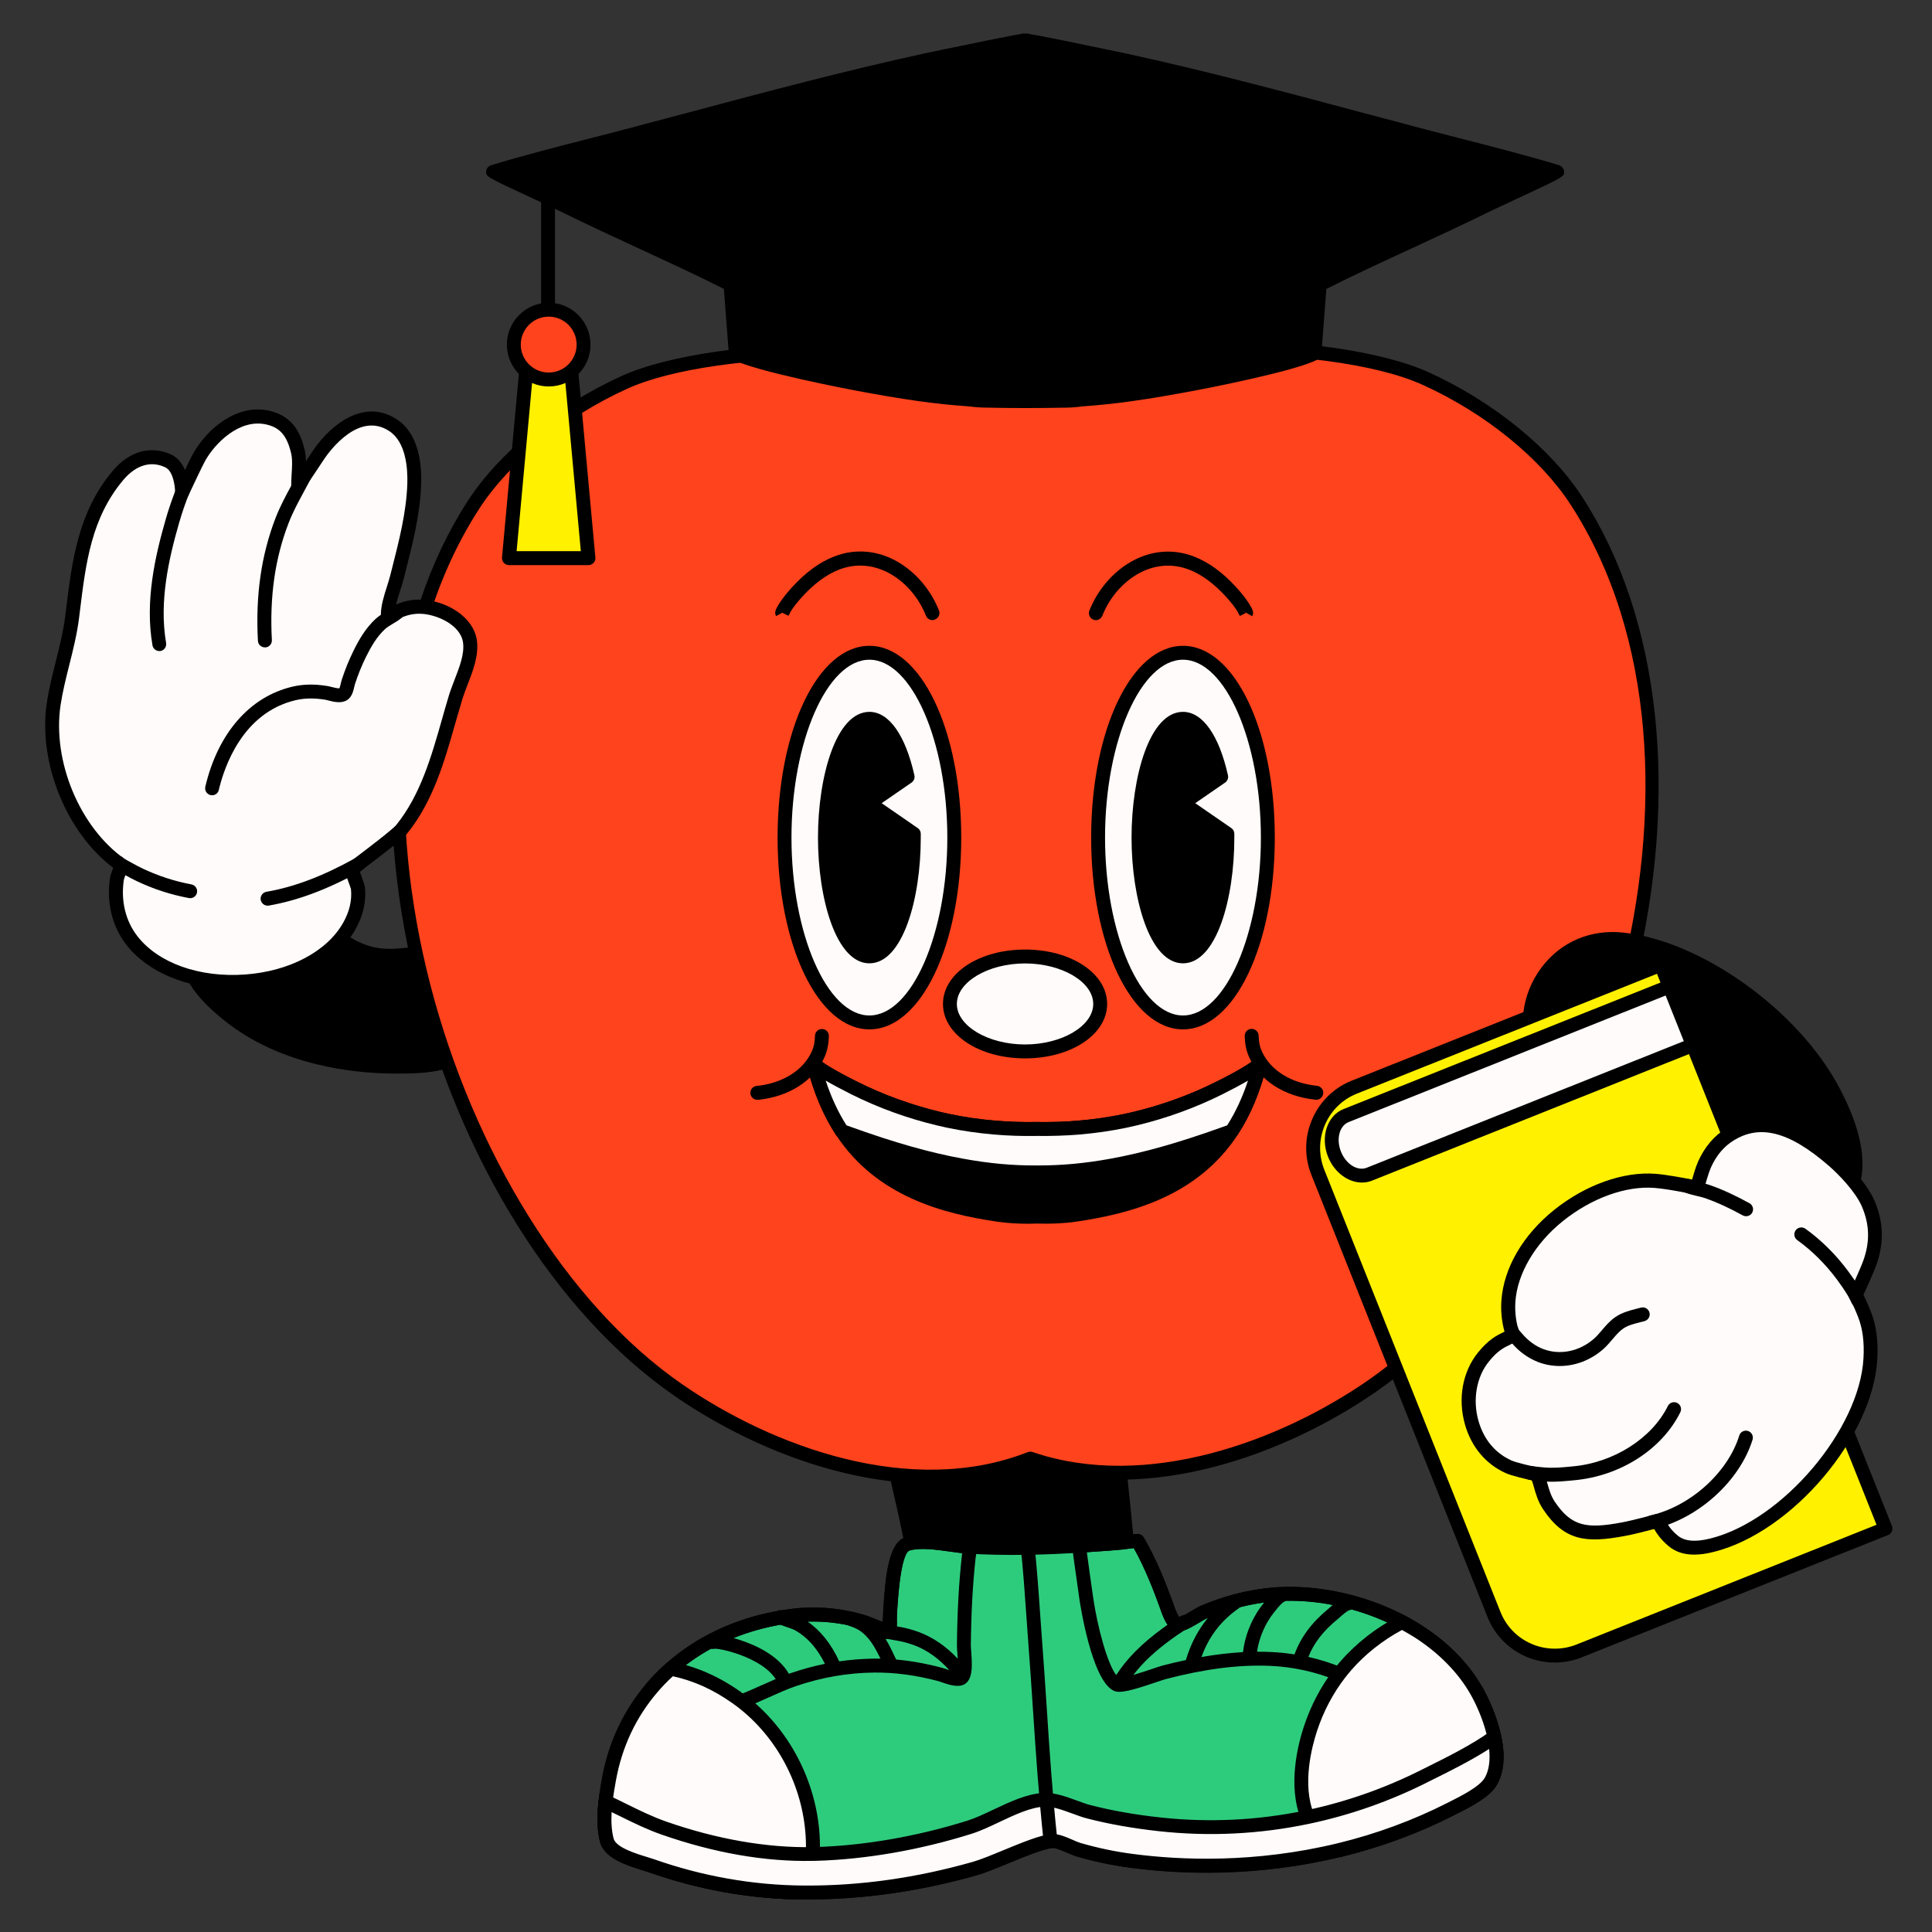 <svg xmlns="http://www.w3.org/2000/svg" xmlns:xlink="http://www.w3.org/1999/xlink" width="500" zoomAndPan="magnify" viewBox="0 0 375 375" height="500" preserveAspectRatio="xMidYMid meet" version="1.0"><rect x="0" y="0" width="375" height="375" fill="#333333" stroke="none"/><defs><clipPath id="66db15b5c1"><path d="M 164.633 150.281 L 210.367 150.281 L 210.367 224.781 L 164.633 224.781 Z M 164.633 150.281 " clip-rule="nonzero"/></clipPath><clipPath id="eb908be2b7"><path d="M 181.883 150.281 L 193.117 150.281 C 197.691 150.281 202.082 152.098 205.316 155.332 C 208.551 158.566 210.367 162.957 210.367 167.531 L 210.367 207.469 C 210.367 212.043 208.551 216.434 205.316 219.668 C 202.082 222.902 197.691 224.719 193.117 224.719 L 181.883 224.719 C 177.309 224.719 172.918 222.902 169.684 219.668 C 166.449 216.434 164.633 212.043 164.633 207.469 L 164.633 167.531 C 164.633 162.957 166.449 158.566 169.684 155.332 C 172.918 152.098 177.309 150.281 181.883 150.281 Z M 181.883 150.281 " clip-rule="nonzero"/></clipPath><clipPath id="3b8d2dd286"><path d="M 94 6.453 L 304 6.453 L 304 80 L 94 80 Z M 94 6.453 " clip-rule="nonzero"/></clipPath><clipPath id="f8aaa80dfa"><path d="M 115 297 L 292 297 L 292 368.703 L 115 368.703 Z M 115 297 " clip-rule="nonzero"/></clipPath><clipPath id="201ae95f9f"><path d="M 115 322 L 160 322 L 160 368.703 L 115 368.703 Z M 115 322 " clip-rule="nonzero"/></clipPath><clipPath id="62887f6387"><path d="M 115 335 L 292 335 L 292 368.703 L 115 368.703 Z M 115 335 " clip-rule="nonzero"/></clipPath><clipPath id="8841d972c9"><path d="M 253 185 L 367.359 185 L 367.359 323 L 253 323 Z M 253 185 " clip-rule="nonzero"/></clipPath></defs><g clip-path="url(#66db15b5c1)"><g clip-path="url(#eb908be2b7)"><path fill="#65a1b7" d="M 164.633 150.281 L 210.367 150.281 L 210.367 224.781 L 164.633 224.781 Z M 164.633 150.281 " fill-opacity="1" fill-rule="nonzero"/></g></g><path fill="#000000" d="M 60.852 177.238 C 60.41 177 61.293 178.148 61.594 178.539 C 62.148 179.246 62.828 179.84 63.523 180.406 C 65.855 182.336 68.414 184.066 71.336 184.938 C 76.742 186.551 81.305 184.219 85.793 185.414 C 91.504 186.941 96.152 197.707 92.207 202.613 C 88.629 207.059 81.254 207.082 76.125 207.031 C 65.16 206.945 53.199 204.066 44.477 197.113 C 41.441 194.691 37.961 191.41 36.727 187.586 C 35.566 183.977 37.812 180.609 40.672 178.59 C 45.523 175.156 54.133 173.59 59.641 176.594 " fill-opacity="1" fill-rule="evenodd"/><path fill="#000000" d="M 77.625 208.383 C 77.098 208.383 76.594 208.383 76.125 208.371 C 68.703 208.305 54.625 206.895 43.645 198.16 C 40.809 195.902 36.867 192.395 35.453 187.988 C 34.031 183.574 36.816 179.648 39.902 177.465 C 44.969 173.871 54.207 172.066 60.309 175.395 C 60.523 175.512 60.688 175.676 60.812 175.875 C 61.051 175.875 61.305 175.938 61.504 176.051 C 61.91 176.266 62.148 176.656 62.199 177.074 C 62.301 177.215 62.449 177.414 62.664 177.707 C 63.133 178.297 63.75 178.828 64.391 179.359 C 67.078 181.578 69.406 182.941 71.738 183.637 C 74.375 184.418 76.855 184.18 79.266 183.926 C 81.508 183.699 83.828 183.473 86.16 184.102 C 90.027 185.137 93.016 189.453 94.262 193.277 C 95.586 197.328 95.219 201.039 93.266 203.461 C 89.598 208.004 82.566 208.383 77.625 208.383 Z M 52.645 176.355 C 48.586 176.355 44.277 177.691 41.453 179.688 C 39.148 181.316 37.043 184.141 38.012 187.168 C 38.906 189.945 41.301 192.848 45.324 196.055 C 55.672 204.281 69.066 205.605 76.152 205.668 C 80.828 205.707 87.938 205.77 91.176 201.758 C 92.523 200.09 92.711 197.227 91.703 194.109 C 90.492 190.414 87.938 187.371 85.465 186.715 C 83.602 186.223 81.621 186.414 79.527 186.629 C 76.984 186.879 74.098 187.168 70.957 186.234 C 68.262 185.43 65.629 183.914 62.664 181.453 C 61.91 180.824 61.164 180.191 60.535 179.383 C 60.133 178.867 59.766 178.398 59.551 177.957 C 59.363 177.945 59.176 177.895 58.996 177.793 C 57.184 176.785 54.953 176.355 52.645 176.355 Z M 52.645 176.355 " fill-opacity="1" fill-rule="nonzero"/><path fill="#000000" d="M 172.809 281.23 C 172.672 281.219 173 282.141 173.023 282.227 C 173.188 282.832 173.352 283.438 173.504 284.043 C 173.93 285.875 174.336 287.715 174.75 289.547 C 175.57 293.066 176.324 296.586 177.031 300.133 C 177.348 301.699 177.445 303.918 178.266 305.332 C 179.402 307.301 183.773 307.477 185.629 307.742 C 192.055 308.613 198.633 309.699 205.137 309.27 C 208.754 309.031 212.371 308.5 215.738 307.113 C 216.695 306.723 218.145 306.305 218.66 305.309 C 219.266 304.148 218.914 302.406 218.824 301.18 C 218.637 298.48 218.371 295.781 218.094 293.078 C 217.766 289.824 217.453 286.555 217.035 283.301 C 216.785 281.344 216.531 279.148 215.133 277.648 C 212.336 274.656 206.738 275.566 203.121 275.691 C 196.125 275.918 189.207 276.676 182.324 277.938 C 179.402 278.469 175.77 278.82 173.047 280.184 " fill-opacity="1" fill-rule="evenodd"/><path fill="#000000" d="M 202.113 310.723 C 197.211 310.723 192.293 310.039 187.531 309.371 L 185.438 309.082 C 185.188 309.043 184.895 309.016 184.566 308.98 C 182.109 308.715 178.406 308.297 177.094 306.016 C 176.363 304.754 176.125 303.125 175.922 301.688 C 175.859 301.23 175.797 300.789 175.707 300.398 C 175.039 297.004 174.297 293.547 173.438 289.848 C 173.25 289.027 173.062 288.223 172.883 287.402 C 172.656 286.379 172.43 285.371 172.191 284.348 C 172.055 283.754 171.902 283.16 171.738 282.582 C 171.473 281.785 171.234 281.055 171.727 280.41 C 171.625 279.844 171.902 279.25 172.457 278.973 C 174.801 277.797 177.699 277.332 180.258 276.914 C 180.887 276.812 181.504 276.715 182.086 276.613 C 189.066 275.336 196.125 274.582 203.082 274.34 C 203.625 274.328 204.219 274.289 204.836 274.254 C 208.617 274.023 213.316 273.734 216.129 276.727 C 217.793 278.504 218.121 280.977 218.371 282.961 L 218.398 283.125 C 218.773 286.062 219.078 289.066 219.367 291.98 L 219.469 292.941 C 219.719 295.453 220.012 298.293 220.199 301.082 C 220.211 301.293 220.238 301.535 220.262 301.785 C 220.387 303.047 220.566 304.625 219.883 305.926 C 219.203 307.227 217.766 307.781 216.707 308.184 L 216.266 308.359 C 213.242 309.609 209.738 310.316 205.238 310.621 C 204.18 310.695 203.145 310.723 202.113 310.723 Z M 174.156 281.332 C 174.195 281.484 174.258 281.648 174.285 281.734 C 174.297 281.762 174.32 281.848 174.32 281.875 C 174.496 282.492 174.66 283.125 174.812 283.754 C 175.051 284.777 175.281 285.812 175.52 286.832 C 175.695 287.641 175.883 288.461 176.074 289.27 C 176.93 292.992 177.688 296.473 178.367 299.906 C 178.457 300.348 178.52 300.828 178.594 301.332 C 178.77 302.531 178.973 303.883 179.438 304.703 C 180.07 305.801 183.434 306.164 184.871 306.328 C 185.223 306.367 185.539 306.406 185.816 306.441 L 187.91 306.734 C 193.555 307.516 199.402 308.336 205.062 307.957 C 209.258 307.68 212.5 307.023 215.246 305.902 L 215.75 305.699 C 216.367 305.457 217.289 305.105 217.488 304.715 C 217.793 304.133 217.68 303.012 217.578 302.102 C 217.551 301.824 217.516 301.547 217.5 301.309 C 217.312 298.555 217.023 295.742 216.77 293.242 L 216.672 292.285 C 216.379 289.395 216.09 286.418 215.711 283.516 L 215.688 283.352 C 215.461 281.582 215.219 279.754 214.148 278.617 C 212.207 276.551 208.211 276.789 204.984 276.992 C 204.344 277.027 203.727 277.066 203.16 277.09 C 196.34 277.32 189.406 278.062 182.562 279.312 C 181.961 279.426 181.328 279.527 180.672 279.629 C 178.508 279.98 176.074 280.371 174.156 281.191 C 174.156 281.219 174.156 281.27 174.156 281.332 Z M 174.156 281.332 " fill-opacity="1" fill-rule="nonzero"/><path fill="#ff431d" d="M 199.969 283.137 C 177.953 291.754 151.129 283.301 131.645 269.824 C 84.129 236.938 59.906 147.484 91.879 98.031 C 98.434 87.883 110.016 79.305 121.172 74.23 C 139.75 65.777 188.918 65.891 197.965 75.645 C 198.191 75.895 198.418 76.148 198.648 76.402 C 199.062 75.883 199.492 75.391 199.945 74.898 C 208.996 65.145 258.16 65.031 276.738 73.484 C 287.895 78.559 299.477 87.141 306.031 97.285 C 338.008 146.727 313.793 236.195 266.266 269.078 C 247.387 282.141 221.586 290.492 199.969 283.137 Z M 199.969 283.137 " fill-opacity="1" fill-rule="evenodd"/><path fill="#000000" d="M 180.672 287.969 C 162.535 287.969 144.148 280.094 130.891 270.922 C 107.875 254.996 89.094 224.914 80.652 190.449 C 71.891 154.715 75.582 120.758 90.758 97.285 C 96.898 87.785 108.062 78.711 120.629 72.992 C 138.992 64.641 188.008 64.16 198.609 74.355 C 198.723 74.23 198.836 74.105 198.949 73.977 C 208.754 63.402 258.703 63.797 277.293 72.25 C 289.859 77.965 301.027 87.051 307.164 96.539 C 322.34 120.012 326.031 153.969 317.273 189.707 C 308.828 224.168 290.047 254.25 267.035 270.176 C 249.73 282.152 223.086 292.16 199.996 284.562 C 193.758 286.945 187.227 287.969 180.672 287.969 Z M 160.785 69.523 C 146.027 69.523 130.523 71.469 121.738 75.453 C 109.625 80.969 98.887 89.676 93.016 98.75 C 60.184 149.516 87.367 237.531 132.414 268.688 C 150.008 280.863 176.867 290.719 199.477 281.863 C 199.781 281.746 200.109 281.734 200.41 281.836 C 222.645 289.422 248.621 279.629 265.508 267.941 C 310.543 236.773 337.742 148.77 304.895 98.004 C 299.023 88.934 288.285 80.211 276.172 74.711 C 257.645 66.281 209.121 67 200.93 75.82 C 200.5 76.289 200.098 76.754 199.707 77.246 C 199.453 77.562 199.074 77.738 198.672 77.75 C 198.281 77.766 197.891 77.586 197.625 77.285 C 197.41 77.043 197.195 76.805 196.984 76.566 C 192.684 71.922 177.195 69.523 160.785 69.523 Z M 160.785 69.523 " fill-opacity="1" fill-rule="nonzero"/><path fill="#000000" d="M 198.961 8.109 C 199.062 8.02 199.176 7.918 199.277 7.832 C 199.277 7.906 201.09 8.172 201.18 8.195 C 205.781 9.066 210.355 10.051 214.941 10.996 C 216.016 11.211 217.137 11.453 218.195 11.68 C 238.195 16.02 257.934 21.586 277.734 26.785 C 283.633 28.336 294.75 31.062 302.223 33.359 C 302.414 33.422 290.602 38.82 288.777 39.719 C 277.648 45.219 265.785 50.305 256.145 55.215 L 255.125 68.566 C 251.52 70.496 236.887 73.484 232.008 74.406 C 222.695 76.16 216.316 77.094 209.863 77.523 C 208.895 77.664 207.871 77.75 206.789 77.766 C 203.926 77.816 201.355 77.852 198.961 77.852 C 196.566 77.852 193.984 77.828 191.137 77.766 C 190.051 77.738 189.031 77.664 188.059 77.523 C 181.605 77.094 175.23 76.16 165.914 74.406 C 161.039 73.484 146.402 70.496 142.801 68.566 L 141.777 55.215 C 132.137 50.293 120.289 45.207 109.148 39.719 C 107.32 38.809 95.512 33.41 95.699 33.359 C 103.172 31.062 114.277 28.336 120.188 26.785 C 139.988 21.598 159.727 16.02 179.727 11.68 C 180.789 11.453 181.91 11.211 182.98 10.996 C 187.566 10.051 192.145 9.066 196.742 8.195 C 196.832 8.184 198.648 7.918 198.648 7.832 C 198.746 7.918 198.848 8.008 198.961 8.109 Z M 198.961 8.109 " fill-opacity="1" fill-rule="evenodd"/><g clip-path="url(#3b8d2dd286)"><path fill="#000000" d="M 198.961 79.203 C 196.555 79.203 193.969 79.176 191.109 79.113 C 189.977 79.09 188.891 79 187.871 78.863 C 181.633 78.445 175.379 77.562 165.676 75.73 C 164.895 75.582 146.555 72.098 142.168 69.75 C 141.766 69.535 141.5 69.121 141.465 68.664 L 140.504 56.07 C 135.551 53.574 130.082 51.039 124.309 48.375 C 119.129 45.977 113.762 43.492 108.566 40.93 C 107.887 40.59 105.809 39.629 103.5 38.559 C 94.301 34.281 94.301 34.281 94.363 33.27 C 94.402 32.715 94.781 32.234 95.32 32.07 C 101.082 30.293 109.137 28.234 115.008 26.734 C 116.836 26.266 118.488 25.836 119.859 25.484 C 124.438 24.285 129 23.062 133.574 21.852 C 148.559 17.852 164.051 13.723 179.449 10.367 C 180.523 10.141 181.645 9.898 182.715 9.684 L 186.648 8.879 C 189.926 8.195 193.203 7.516 196.504 6.883 L 196.707 6.848 C 197.59 6.707 197.965 6.645 198.117 6.605 C 198.117 6.605 198.129 6.605 198.129 6.605 C 198.406 6.492 198.695 6.469 198.973 6.543 C 199.25 6.48 199.555 6.492 199.82 6.605 C 199.82 6.605 199.832 6.605 199.832 6.605 C 199.984 6.645 200.359 6.707 201.242 6.848 L 201.445 6.883 C 204.746 7.516 208.035 8.195 211.312 8.879 L 215.219 9.684 C 216.293 9.898 217.426 10.141 218.484 10.367 C 233.898 13.711 249.391 17.852 264.375 21.852 C 268.949 23.074 273.512 24.285 278.086 25.484 C 279.461 25.836 281.113 26.266 282.941 26.734 C 288.812 28.234 296.867 30.305 302.629 32.07 C 303.156 32.234 303.547 32.715 303.586 33.27 C 303.66 34.281 303.66 34.281 294.422 38.582 C 292.117 39.656 290.062 40.613 289.379 40.941 C 284.188 43.504 278.82 45.988 273.625 48.387 C 267.855 51.051 262.395 53.586 257.441 56.086 L 256.484 68.68 C 256.445 69.145 256.184 69.551 255.777 69.766 C 251.395 72.109 233.055 75.594 232.273 75.746 C 222.582 77.574 216.328 78.457 209.977 78.887 C 209.059 79.027 207.961 79.113 206.84 79.125 C 203.953 79.176 201.367 79.203 198.961 79.203 Z M 144.086 67.68 C 147.902 69.297 159.121 71.758 166.168 73.082 C 175.758 74.887 181.922 75.758 188.148 76.176 C 189.168 76.312 190.141 76.387 191.16 76.414 C 194.008 76.465 196.578 76.504 198.961 76.504 C 201.355 76.504 203.914 76.477 206.762 76.414 C 207.785 76.387 208.754 76.312 209.676 76.188 C 216.016 75.758 222.18 74.887 231.758 73.082 C 238.801 71.746 250.02 69.297 253.84 67.68 L 254.797 55.113 C 254.836 54.645 255.109 54.23 255.527 54.016 C 260.707 51.379 266.418 48.727 272.48 45.926 C 277.66 43.527 283.004 41.055 288.172 38.508 C 288.863 38.168 290.945 37.207 293.262 36.121 C 294.852 35.379 296.867 34.445 298.508 33.672 C 293.273 32.172 287.035 30.57 282.246 29.344 C 280.418 28.879 278.758 28.449 277.383 28.098 C 272.809 26.898 268.23 25.672 263.656 24.449 C 248.707 20.461 233.242 16.336 217.891 13.004 C 216.832 12.777 215.727 12.539 214.652 12.324 L 210.734 11.516 C 207.469 10.832 204.191 10.152 200.914 9.535 L 200.801 9.52 C 200.336 9.445 199.934 9.383 199.578 9.32 C 199.176 9.535 198.695 9.535 198.293 9.32 C 197.953 9.383 197.551 9.445 197.07 9.52 L 196.934 9.547 C 193.68 10.164 190.418 10.848 187.152 11.527 L 183.219 12.348 C 182.16 12.562 181.039 12.801 179.992 13.027 C 164.641 16.359 149.191 20.488 134.23 24.473 C 129.652 25.699 125.078 26.922 120.504 28.121 C 119.129 28.488 117.465 28.902 115.637 29.371 C 110.848 30.594 104.609 32.199 99.379 33.699 C 101.004 34.469 103.008 35.402 104.598 36.133 C 106.941 37.219 109.035 38.203 109.727 38.531 C 114.895 41.082 120.238 43.555 125.406 45.953 C 131.469 48.754 137.191 51.402 142.371 54.039 C 142.785 54.254 143.062 54.672 143.102 55.137 Z M 144.086 67.68 " fill-opacity="1" fill-rule="nonzero"/></g><path fill="#fff100" d="M 114.227 108.328 L 98.789 108.328 L 102.645 66.395 L 110.359 66.395 Z M 114.227 108.328 " fill-opacity="1" fill-rule="evenodd"/><path fill="#000000" d="M 114.215 109.691 L 98.789 109.691 C 98.41 109.691 98.043 109.527 97.793 109.25 C 97.539 108.969 97.414 108.594 97.438 108.215 L 101.297 66.27 C 101.359 65.574 101.938 65.043 102.645 65.043 L 110.359 65.043 C 111.051 65.043 111.645 65.574 111.707 66.27 L 115.562 108.215 C 115.602 108.594 115.477 108.969 115.211 109.25 C 114.957 109.527 114.605 109.691 114.215 109.691 Z M 100.273 106.977 L 112.738 106.977 L 109.137 67.746 L 103.879 67.746 Z M 100.273 106.977 " fill-opacity="1" fill-rule="nonzero"/><path fill="#ff431d" d="M 106.5 60.109 C 110.23 60.109 113.27 63.152 113.27 66.887 C 113.27 70.621 110.23 73.664 106.5 73.664 C 102.77 73.664 99.734 70.621 99.734 66.887 C 99.734 63.152 102.77 60.109 106.5 60.109 Z M 106.5 60.109 " fill-opacity="1" fill-rule="evenodd"/><path fill="#000000" d="M 106.5 75.012 C 102.027 75.012 98.383 71.367 98.383 66.887 C 98.383 62.406 102.027 58.762 106.5 58.762 C 110.977 58.762 114.617 62.406 114.617 66.887 C 114.629 71.367 110.988 75.012 106.5 75.012 Z M 106.5 61.461 C 103.516 61.461 101.082 63.895 101.082 66.887 C 101.082 69.879 103.516 72.312 106.5 72.312 C 109.488 72.312 111.922 69.879 111.922 66.887 C 111.922 63.895 109.488 61.461 106.5 61.461 Z M 106.5 61.461 " fill-opacity="1" fill-rule="nonzero"/><path fill="#000000" d="M 106.375 60.98 C 105.633 60.98 105.027 60.375 105.027 59.629 L 105.027 39.34 C 105.027 38.594 105.633 37.988 106.375 37.988 C 107.117 37.988 107.723 38.594 107.723 39.34 L 107.723 59.629 C 107.723 60.375 107.117 60.98 106.375 60.98 Z M 106.375 60.98 " fill-opacity="1" fill-rule="nonzero"/><path fill="#fffbfa" d="M 23.441 167.863 C 23.48 168.633 22.801 169.871 22.688 170.688 C 22.094 174.855 22.988 179.156 25.574 182.512 C 34.723 194.387 60.395 192.926 67.809 179.75 C 69.066 177.504 69.75 175.004 69.473 172.418 C 69.406 171.852 68.184 169 68.301 168.695 C 68.336 168.605 76.793 162.387 77.953 160.949 C 83.863 153.617 85.742 144.102 88.426 135.305 C 89.434 132.012 91.691 128.062 91.199 124.516 C 90.621 120.34 85.441 117.867 81.66 117.766 C 80.16 117.727 78.684 118.043 77.312 118.637 C 77.059 118.75 75.242 119.859 75.242 119.457 C 75.219 117.109 76.441 114.348 77.008 112.113 C 78.52 106.184 80.184 100.098 80.387 93.953 C 80.512 90.043 79.871 84.918 76.289 82.559 C 70.668 78.836 64.957 83.695 61.871 88.227 C 61.406 88.906 57.863 94.258 57.863 94.246 C 57.824 92.363 58.305 89.703 57.812 87.633 C 57.008 84.277 55.57 81.863 51.953 81.059 C 46.344 79.809 41.023 84.465 38.594 88.855 C 37.938 90.031 35.352 95.57 35.352 95.57 C 35.352 95.57 35.391 90.66 32.605 89.426 C 28.434 87.57 25.004 89.816 22.926 92.289 C 16.133 100.363 15.25 109.98 14.027 119.734 C 13.309 125.477 11.305 130.941 10.449 136.645 C 8.797 147.445 13.926 161.164 23.441 167.863 Z M 23.441 167.863 " fill-opacity="1" fill-rule="evenodd"/><path fill="#000000" d="M 45.145 191.941 C 36.426 191.941 28.66 188.746 24.488 183.332 C 21.777 179.812 20.656 175.246 21.336 170.488 C 21.414 170.008 21.59 169.504 21.766 169.012 C 21.828 168.848 21.906 168.645 21.969 168.441 C 12.867 161.566 7.359 147.977 9.086 136.43 C 9.504 133.68 10.184 130.965 10.84 128.352 C 11.559 125.477 12.301 122.512 12.668 119.559 L 12.844 118.145 C 13.977 108.922 15.148 99.395 21.867 91.406 C 25.066 87.605 29.176 86.422 33.133 88.176 C 34.52 88.793 35.367 89.98 35.895 91.242 C 36.512 89.941 37.129 88.691 37.406 88.188 C 40.191 83.141 46.016 78.332 52.242 79.719 C 56.992 80.781 58.418 84.324 59.125 87.293 C 59.301 87.996 59.363 88.754 59.387 89.512 C 60.043 88.527 60.598 87.695 60.762 87.441 C 64.406 82.105 70.859 77.324 77.047 81.41 C 81.18 84.137 81.887 89.754 81.746 93.98 C 81.559 99.836 80.082 105.574 78.66 111.141 L 78.332 112.43 C 78.156 113.133 77.914 113.879 77.664 114.648 C 77.375 115.547 77.082 116.465 76.883 117.336 C 78.445 116.668 80.07 116.328 81.723 116.391 C 86.422 116.527 91.895 119.594 92.562 124.301 C 92.965 127.203 91.793 130.234 90.758 132.895 C 90.379 133.879 90.016 134.812 89.75 135.672 C 89.285 137.223 88.832 138.801 88.375 140.379 C 86.258 147.824 84.066 155.523 79.039 161.77 C 78.23 162.777 75.016 165.277 70.453 168.734 C 70.227 168.91 70.012 169.062 69.836 169.199 C 69.949 169.543 70.102 169.957 70.215 170.246 C 70.629 171.371 70.793 171.863 70.832 172.23 C 71.121 174.918 70.492 177.73 69.004 180.367 C 65.363 186.828 57.434 191.105 47.793 191.801 C 46.887 191.902 46.016 191.941 45.145 191.941 Z M 29.531 90.105 C 26.957 90.105 24.992 91.883 23.934 93.16 C 17.734 100.527 16.66 109.262 15.527 118.484 L 15.352 119.898 C 14.961 123.016 14.203 126.07 13.461 129.023 C 12.816 131.582 12.16 134.223 11.758 136.844 C 10.121 147.75 15.477 160.605 24.223 166.754 C 24.562 166.992 24.777 167.371 24.789 167.785 C 24.828 168.508 24.562 169.238 24.312 169.945 C 24.188 170.285 24.047 170.664 24.023 170.879 C 23.441 174.902 24.375 178.742 26.645 181.68 C 30.691 186.93 38.707 189.793 47.578 189.152 C 56.188 188.531 63.484 184.672 66.621 179.082 C 67.844 176.91 68.348 174.715 68.121 172.559 C 68.086 172.406 67.82 171.688 67.656 171.219 C 67 169.441 66.785 168.836 67.062 168.18 C 67.203 167.824 67.203 167.824 68.816 166.613 C 70.82 165.098 76.152 161.062 76.922 160.113 C 81.609 154.297 83.727 146.863 85.77 139.684 C 86.223 138.082 86.676 136.492 87.152 134.926 C 87.445 133.957 87.836 132.984 88.227 131.949 C 89.184 129.477 90.18 126.926 89.875 124.719 C 89.398 121.262 84.695 119.219 81.645 119.129 C 80.375 119.09 79.102 119.344 77.879 119.887 C 77.84 119.898 77.75 119.949 77.637 120.012 C 76.391 120.707 75.484 121.199 74.625 120.695 C 74.211 120.453 73.922 119.949 73.922 119.469 C 73.906 117.613 74.539 115.609 75.105 113.84 C 75.332 113.121 75.559 112.43 75.723 111.773 L 76.051 110.484 C 77.438 105.059 78.875 99.457 79.062 93.902 C 79.152 91.016 78.836 85.828 75.57 83.684 C 69.711 79.797 64.078 87.418 63.004 88.98 C 62.793 89.297 61.934 90.586 61.066 91.898 C 58.469 95.797 58.469 95.797 57.523 95.543 C 56.941 95.379 56.539 94.863 56.527 94.27 C 56.516 93.613 56.566 92.867 56.602 92.086 C 56.691 90.699 56.793 89.133 56.5 87.949 C 55.684 84.539 54.336 82.977 51.66 82.383 C 46.469 81.234 41.719 86.016 39.777 89.523 C 39.285 90.422 37.469 94.258 36.574 96.164 C 36.312 96.742 35.668 97.047 35.051 96.906 C 34.434 96.77 33.992 96.211 33.992 95.582 C 33.992 94.535 33.652 91.391 32.039 90.688 C 31.145 90.27 30.312 90.105 29.531 90.105 Z M 29.531 90.105 " fill-opacity="1" fill-rule="nonzero"/><path fill="#000000" d="M 51.938 175.789 C 51.297 175.789 50.73 175.32 50.602 174.664 C 50.477 173.934 50.969 173.227 51.699 173.098 C 57.105 172.164 62.539 170.109 68.805 166.652 C 69.457 166.297 70.277 166.523 70.645 167.18 C 71.008 167.836 70.77 168.656 70.113 169.023 C 63.574 172.633 57.875 174.777 52.168 175.773 C 52.09 175.773 52.016 175.789 51.938 175.789 Z M 36.914 174.336 C 36.84 174.336 36.75 174.324 36.664 174.312 C 33.199 173.668 29.906 172.609 26.633 171.066 C 25.852 170.703 25.094 170.285 24.324 169.871 L 23.605 169.477 C 23.242 169.277 22.938 169.113 22.637 168.922 C 22.156 168.621 21.188 168 21.641 166.918 C 21.891 166.312 22.586 165.969 23.227 166.121 C 23.504 166.184 23.758 166.336 23.934 166.539 C 23.961 166.551 23.984 166.562 24.008 166.59 C 24.336 166.805 24.59 166.93 24.828 167.066 L 25.609 167.496 C 26.316 167.887 27.035 168.277 27.766 168.621 C 30.84 170.059 33.902 171.055 37.156 171.66 C 37.887 171.801 38.379 172.508 38.238 173.238 C 38.125 173.883 37.559 174.336 36.914 174.336 Z M 41.176 154.359 C 41.074 154.359 40.973 154.348 40.859 154.324 C 40.129 154.145 39.688 153.426 39.852 152.695 C 42.297 142.32 48.461 135.242 56.742 133.285 C 58.809 132.797 60.938 132.746 63.434 133.137 C 63.688 133.172 64 133.25 64.34 133.336 C 64.746 133.438 65.539 133.641 65.879 133.602 C 65.98 133.387 66.082 132.957 66.133 132.707 C 66.195 132.453 66.246 132.215 66.309 132.023 C 66.949 130.031 67.73 128.113 68.613 126.32 C 69.621 124.266 70.934 121.93 72.949 120.086 C 73.531 119.559 74.211 119.152 74.867 118.75 C 75.484 118.383 76.062 118.031 76.43 117.652 C 76.945 117.121 77.801 117.109 78.344 117.629 C 78.887 118.145 78.887 119.004 78.371 119.547 C 77.75 120.176 76.996 120.629 76.25 121.07 C 75.684 121.414 75.156 121.727 74.766 122.082 C 73.074 123.621 71.941 125.691 71.035 127.508 C 70.203 129.188 69.484 130.977 68.879 132.844 C 68.84 132.973 68.805 133.137 68.766 133.312 C 68.578 134.133 68.312 135.27 67.391 135.875 C 66.27 136.605 64.781 136.227 63.688 135.949 C 63.434 135.887 63.207 135.824 63.02 135.797 C 60.875 135.469 59.086 135.508 57.359 135.91 C 47.051 138.348 43.52 148.898 42.473 153.312 C 42.348 153.945 41.793 154.359 41.176 154.359 Z M 30.93 126.371 C 30.285 126.371 29.707 125.906 29.594 125.25 C 28.117 116.707 30.07 108.086 32.164 100.793 C 32.742 98.785 33.426 96.793 34.191 94.863 C 34.258 94.699 34.32 94.496 34.395 94.293 C 34.633 93.574 34.91 92.742 35.453 92.125 C 35.945 91.555 36.801 91.492 37.355 91.984 C 37.926 92.477 37.988 93.324 37.496 93.891 C 37.293 94.117 37.094 94.723 36.941 95.164 C 36.852 95.418 36.777 95.656 36.688 95.871 C 35.945 97.715 35.301 99.621 34.746 101.551 C 32.73 108.555 30.867 116.793 32.238 124.793 C 32.367 125.527 31.875 126.234 31.145 126.359 C 31.082 126.359 31.004 126.371 30.93 126.371 Z M 51.41 125.652 C 50.691 125.652 50.098 125.098 50.062 124.379 C 49.582 115.531 50.715 107.734 53.488 100.527 C 54.359 98.281 55.48 96.211 56.566 94.207 C 57.133 93.16 57.699 92.125 58.23 91.051 C 58.555 90.383 59.375 90.105 60.043 90.445 C 60.711 90.773 60.988 91.594 60.648 92.262 C 60.105 93.359 59.527 94.434 58.945 95.508 C 57.863 97.523 56.828 99.418 56.023 101.512 C 53.375 108.352 52.316 115.785 52.77 124.238 C 52.809 124.984 52.242 125.629 51.5 125.664 C 51.461 125.652 51.434 125.652 51.41 125.652 Z M 51.41 125.652 " fill-opacity="1" fill-rule="nonzero"/><path fill="#2dcc7d" d="M 220.816 299.098 C 220.828 299.176 220.652 299.098 220.578 299.113 C 219.621 299.176 218.676 299.34 217.73 299.441 C 215.41 299.691 213.078 299.793 210.758 299.957 C 203.297 300.488 195.633 300.676 188.148 300.246 C 184.707 300.047 179.527 298.684 176.176 299.691 C 173.262 300.562 173.012 310.406 172.797 312.953 C 172.746 313.547 173.047 316.363 172.48 316.727 C 171.852 317.156 168.523 315.125 167.867 314.922 C 163.48 313.535 158.719 313.066 154.156 313.598 C 136.246 315.68 121.488 327.238 118.211 345.371 C 117.543 349.031 116.836 353.512 117.805 357.207 C 118.574 360.125 124.133 361.324 126.453 362.129 C 136.082 365.512 146.027 367.305 156.234 367.344 C 167.301 367.379 178.508 365.727 189.156 362.711 C 193.051 361.602 200.699 357.738 204.117 357.348 C 205.59 357.184 207.949 358.621 209.348 359.027 C 212.75 360.012 216.215 360.742 219.719 361.211 C 232.527 362.898 257.016 363.633 281.566 351.164 C 283.695 350.078 288.07 348.035 289.379 345.777 C 292.203 340.918 289.117 332.691 286.723 328.414 C 279.387 315.289 261.414 308.211 246.906 309.523 C 242.27 309.938 237.832 311.148 233.547 312.969 C 232.703 313.332 229.477 315.629 228.566 315.312 C 227.457 314.938 226.676 312.312 226.348 311.379 C 224.965 307.543 222.961 302.621 220.816 299.098 Z M 220.816 299.098 " fill-opacity="1" fill-rule="evenodd"/><g clip-path="url(#f8aaa80dfa)"><path fill="#000000" d="M 156.602 368.691 C 156.473 368.691 156.348 368.691 156.223 368.691 C 146.051 368.652 135.879 366.875 125.984 363.406 C 125.633 363.277 125.191 363.141 124.699 362.988 C 121.766 362.078 117.328 360.719 116.484 357.535 C 115.461 353.648 116.145 349.082 116.859 345.121 C 120.062 327.402 134.633 314.492 153.98 312.246 C 158.707 311.691 163.66 312.172 168.258 313.625 C 168.551 313.711 168.914 313.902 169.609 314.254 C 170.035 314.469 170.832 314.887 171.449 315.148 C 171.461 314.656 171.434 314.102 171.422 313.812 C 171.41 313.371 171.398 313.004 171.41 312.828 C 171.434 312.539 171.461 312.148 171.484 311.68 C 171.863 305.75 172.543 299.324 175.746 298.379 C 178.367 297.598 181.781 298.078 184.797 298.492 C 186.031 298.672 187.203 298.836 188.188 298.883 C 194.953 299.277 202.504 299.188 210.621 298.594 C 211.312 298.543 212.008 298.508 212.711 298.457 C 214.301 298.355 215.953 298.254 217.551 298.078 C 217.906 298.039 218.246 297.988 218.598 297.949 C 219.215 297.863 219.832 297.785 220.465 297.75 C 220.5 297.75 220.551 297.75 220.602 297.75 C 221.133 297.672 221.66 297.914 221.949 298.379 C 224.371 302.367 226.512 307.934 227.586 310.898 L 227.723 311.289 C 228.289 312.969 228.668 313.66 228.906 313.926 C 229.551 313.711 230.938 312.879 231.566 312.5 C 232.262 312.082 232.664 311.844 232.992 311.707 C 237.555 309.762 242.191 308.574 246.754 308.16 C 260.684 306.898 279.816 313.32 287.867 327.73 C 288.551 328.941 294.383 339.781 290.516 346.434 C 289.23 348.652 285.953 350.434 282.715 352.047 L 282.145 352.34 C 257.09 365.07 232.148 364.188 219.52 362.52 C 215.953 362.055 212.398 361.309 208.945 360.301 C 208.402 360.137 207.785 359.871 207.129 359.594 C 206.172 359.176 204.859 358.598 204.242 358.672 C 202.43 358.875 198.91 360.324 195.812 361.602 C 193.43 362.586 191.184 363.504 189.508 363.984 C 178.555 367.113 167.492 368.691 156.602 368.691 Z M 157.875 314.734 C 156.676 314.734 155.492 314.797 154.309 314.938 C 135.895 317.082 122.559 328.828 119.531 345.598 C 118.863 349.285 118.223 353.5 119.105 356.855 C 119.559 358.57 123.414 359.77 125.496 360.402 C 126.023 360.566 126.504 360.703 126.883 360.844 C 136.484 364.211 146.355 365.941 156.223 365.98 C 156.348 365.98 156.473 365.98 156.602 365.98 C 167.238 365.98 178.066 364.441 188.777 361.398 C 190.305 360.969 192.484 360.062 194.789 359.113 C 198.219 357.699 201.758 356.238 203.953 355.996 C 205.301 355.848 206.852 356.527 208.227 357.121 C 208.793 357.371 209.32 357.602 209.711 357.715 C 213.039 358.684 216.457 359.406 219.883 359.848 C 232.211 361.473 256.523 362.344 280.938 349.93 L 281.516 349.637 C 283.496 348.641 287.199 346.785 288.184 345.07 C 290.391 341.285 288.348 334.105 285.512 329.043 C 278.012 315.629 260.066 309.637 246.996 310.848 C 242.711 311.238 238.348 312.363 234.039 314.191 C 233.875 314.254 233.371 314.57 232.953 314.809 C 230.699 316.172 229.25 316.969 228.09 316.562 C 226.602 316.047 225.82 314.102 225.152 312.148 L 225.027 311.793 C 224.055 309.105 222.18 304.195 220.047 300.473 C 219.684 300.512 219.316 300.562 218.953 300.613 C 218.574 300.664 218.207 300.715 217.828 300.754 C 216.164 300.93 214.504 301.031 212.875 301.145 C 212.184 301.195 211.488 301.23 210.809 301.281 C 202.566 301.875 194.902 301.965 188.023 301.574 C 186.926 301.508 185.703 301.332 184.418 301.156 C 181.684 300.777 178.582 300.348 176.516 300.953 C 176.012 301.105 174.789 302.469 174.184 311.844 C 174.156 312.324 174.121 312.727 174.094 313.043 C 174.082 313.168 174.094 313.41 174.105 313.711 C 174.184 315.781 174.156 317.195 173.188 317.84 C 172.129 318.543 170.73 317.887 168.348 316.652 C 167.93 316.438 167.59 316.25 167.402 316.184 C 164.352 315.238 161.102 314.734 157.875 314.734 Z M 157.875 314.734 " fill-opacity="1" fill-rule="nonzero"/></g><path fill="#000000" d="M 135.387 333.574 C 131.809 333.574 128.305 332.273 125.469 328.363 C 125.105 327.855 125.129 327.164 125.531 326.684 C 126.691 325.332 127.953 324.059 129.301 322.859 C 135.16 317.676 142.547 314.191 150.816 312.703 C 151.094 312.551 151.406 312.488 151.723 312.551 C 152.465 312.426 153.223 312.324 153.992 312.234 C 158.73 311.68 163.672 312.16 168.273 313.609 C 168.676 313.738 170.098 314.293 171.285 314.773 L 171.449 312.828 C 171.473 312.539 171.5 312.148 171.523 311.68 C 171.902 305.75 172.582 299.324 175.785 298.379 C 178.406 297.598 181.82 298.078 184.832 298.492 C 186.066 298.672 187.242 298.832 188.223 298.883 L 188.438 298.898 C 188.816 298.922 189.168 299.113 189.395 299.402 C 189.637 299.703 189.734 300.082 189.672 300.461 L 189.547 301.195 C 189.484 301.598 189.422 301.965 189.383 302.266 C 188.805 307.441 188.512 312.855 188.438 319.289 C 188.438 319.605 188.477 320.059 188.512 320.578 C 188.703 323.164 188.777 325.234 187.793 326.418 C 186.598 327.855 184.277 327.051 182.742 326.508 C 182.5 326.418 182.301 326.355 182.172 326.316 C 177.75 325.145 173.73 324.613 169.707 324.641 C 164.59 324.691 159.473 325.574 154.52 327.266 C 152.883 327.82 151.082 328.629 149.164 329.484 C 147.652 330.168 146.078 330.859 144.488 331.492 C 141.652 332.602 138.488 333.574 135.387 333.574 Z M 128.316 327.629 C 131.633 331.492 136.121 331.871 143.48 328.969 C 145.02 328.363 146.555 327.68 148.043 327.012 C 148.898 326.621 149.746 326.254 150.562 325.902 C 148.734 323.102 144.676 321.523 142.875 320.93 C 141.652 320.527 140.656 320.273 139.711 320.121 C 139.383 320.07 139.055 320.02 138.715 320.02 C 138.68 320.02 138.477 320.059 138.453 320.059 C 138.289 320.086 138.137 320.07 137.984 320.035 C 135.488 321.41 133.172 323.035 131.066 324.906 C 130.121 325.762 129.188 326.684 128.316 327.629 Z M 142.383 317.953 C 142.812 318.066 143.254 318.203 143.719 318.355 C 146.43 319.238 151.031 321.219 153.121 324.879 C 153.297 324.816 153.461 324.754 153.641 324.703 C 155.781 323.973 157.938 323.391 160.117 322.949 C 158.656 320.008 156.766 317.852 154.508 316.539 C 153.953 316.223 153.312 316.008 152.629 315.781 C 152.238 315.656 151.848 315.516 151.445 315.363 C 148.281 315.922 145.246 316.789 142.383 317.953 Z M 173.957 322.117 C 176.816 322.367 179.754 322.898 182.855 323.719 C 183.043 323.77 183.309 323.855 183.637 323.973 C 183.773 324.02 183.988 324.098 184.242 324.172 C 182.363 322.016 179.93 320.262 177.484 319.352 C 176.312 318.922 175.152 318.609 174.02 318.43 C 173.895 318.406 173.691 318.367 173.438 318.332 C 173.074 318.254 172.203 318.09 171.977 318.09 C 171.938 318.09 171.902 318.09 171.863 318.078 C 172.621 319.301 173.227 320.59 173.805 321.824 Z M 156.75 314.758 C 159.262 316.477 161.328 319.062 162.891 322.469 C 165.145 322.141 167.414 321.965 169.684 321.938 C 170.086 321.938 170.488 321.938 170.895 321.938 C 169.809 319.68 168.586 317.496 166.559 316.312 C 165.926 315.945 165.207 315.691 164.527 315.465 C 164.465 315.453 164.414 315.43 164.363 315.402 C 161.844 314.887 159.285 314.672 156.75 314.758 Z M 173.918 315.656 C 173.93 315.656 173.941 315.656 173.941 315.656 C 174.156 315.691 174.336 315.73 174.449 315.742 C 175.746 315.957 177.094 316.312 178.418 316.805 C 181.102 317.801 183.773 319.656 185.891 321.953 C 185.867 321.484 185.84 321.055 185.816 320.777 C 185.766 320.16 185.727 319.629 185.742 319.266 C 185.805 312.738 186.117 307.238 186.699 301.965 C 186.711 301.812 186.734 301.648 186.762 301.473 C 186.02 301.395 185.25 301.281 184.441 301.168 C 181.707 300.789 178.605 300.348 176.539 300.965 C 176.035 301.117 174.812 302.48 174.207 311.855 C 174.184 312.336 174.145 312.738 174.121 313.055 Z M 267.121 328.816 C 265.082 328.816 263.027 327.832 261.273 326.988 C 260.746 326.734 260.254 326.496 259.789 326.305 L 259.523 326.191 C 255.289 324.477 250.926 323.527 246.465 323.34 C 240.441 323.086 233.836 323.934 226.262 325.914 C 225.934 326.004 225.289 326.219 224.508 326.48 C 219.695 328.121 217.352 328.754 216.141 328.16 C 211.832 326.055 209.613 311.035 209.512 310.395 C 208.73 305.004 208.098 300.211 208.098 300.211 C 208.051 299.844 208.164 299.465 208.391 299.176 C 208.629 298.883 208.969 298.707 209.336 298.684 C 210.004 298.633 210.785 298.582 211.602 298.531 C 213.645 298.406 215.953 298.254 217.578 298.078 C 217.93 298.039 218.27 297.988 218.625 297.949 C 219.242 297.863 219.859 297.785 220.488 297.75 C 220.527 297.75 220.578 297.75 220.629 297.75 C 221.156 297.672 221.688 297.914 221.977 298.379 C 224.395 302.367 226.539 307.934 227.609 310.898 L 227.75 311.289 C 228.266 312.816 228.633 313.535 228.871 313.852 C 229.172 313.66 229.527 313.496 229.902 313.484 C 230.52 313.156 231.203 312.738 231.594 312.512 C 232.285 312.098 232.688 311.855 233.016 311.719 C 237.578 309.773 242.219 308.59 246.781 308.172 C 255.273 307.402 264.754 309.395 272.781 313.648 C 273.852 314.215 274.898 314.82 275.906 315.465 C 276.348 315.742 276.59 316.25 276.523 316.766 C 275.895 322.18 273.449 326.242 269.668 328.211 C 268.824 328.652 267.98 328.816 267.121 328.816 Z M 253.953 321.609 C 256.156 322.102 258.324 322.785 260.441 323.645 L 260.82 323.809 C 261.312 324.008 261.867 324.273 262.434 324.551 C 264.477 325.535 266.797 326.645 268.395 325.812 C 272 323.934 273.262 319.957 273.703 317.281 C 272.984 316.855 272.254 316.426 271.496 316.035 C 268.621 314.508 265.547 313.297 262.41 312.41 C 262.281 312.461 262.156 312.488 262.031 312.5 C 261.59 312.551 260.469 313.535 260.051 313.914 C 259.875 314.066 259.711 314.215 259.574 314.328 C 256.84 316.562 254.996 318.961 253.953 321.609 Z M 210.961 301.293 C 211.199 303.113 211.652 306.43 212.172 310.016 C 213.027 315.945 214.969 322.961 216.656 325.133 C 218.688 321.953 221.66 318.961 225.746 315.996 C 226.008 315.805 226.301 315.594 226.625 315.363 C 226.023 314.508 225.582 313.332 225.176 312.16 L 225.051 311.805 C 224.082 309.117 222.203 304.211 220.074 300.488 C 219.707 300.523 219.344 300.574 218.977 300.625 C 218.598 300.676 218.234 300.727 217.855 300.766 C 216.18 300.941 213.836 301.094 211.766 301.23 C 211.504 301.27 211.238 301.281 210.961 301.293 Z M 229.84 316.477 C 229.805 316.5 229.777 316.527 229.754 316.539 C 228.859 317.105 227.988 317.711 227.344 318.191 C 224.195 320.477 221.773 322.746 219.984 325.105 C 221.359 324.703 222.848 324.199 223.641 323.934 C 224.508 323.645 225.215 323.402 225.582 323.301 C 227.156 322.887 228.68 322.531 230.18 322.215 C 231.09 319.125 232.512 316.398 234.43 314.066 C 234.316 314.117 234.188 314.164 234.074 314.215 C 233.91 314.281 233.406 314.594 232.992 314.836 C 231.707 315.594 230.684 316.184 229.84 316.477 Z M 240.668 311.969 C 240.605 312.047 240.527 312.109 240.441 312.172 C 237.012 314.559 234.629 317.66 233.207 321.625 C 236.016 321.133 238.703 320.828 241.273 320.676 C 241.637 317.359 243.086 313.863 245.242 311.215 L 245.367 311.051 C 243.805 311.262 242.242 311.566 240.668 311.969 Z M 244.371 320.602 C 245.117 320.602 245.836 320.613 246.566 320.652 C 248.141 320.715 249.703 320.867 251.266 321.117 C 252.438 317.84 254.605 314.922 257.859 312.246 C 257.984 312.148 258.125 312.02 258.273 311.883 C 258.402 311.77 258.539 311.656 258.68 311.527 C 255.641 310.934 252.59 310.672 249.629 310.723 C 249.566 310.758 249.488 310.797 249.414 310.82 C 248.82 311.051 248.066 312.008 247.562 312.625 L 247.336 312.902 C 245.582 315.074 244.371 317.875 243.996 320.59 C 244.133 320.602 244.246 320.602 244.371 320.602 Z M 244.371 320.602 " fill-opacity="1" fill-rule="nonzero"/><path fill="#fffbfa" d="M 130.195 323.895 C 134.859 324.805 139.031 326.723 142.926 329.461 C 143.277 329.711 143.633 329.965 143.973 330.23 C 152.012 336.387 157.094 346.168 157.723 356.262 C 157.797 357.422 157.824 358.637 157.762 359.848 C 157.633 362.473 157.105 365.109 155.832 367.328 C 145.762 367.254 135.941 365.461 126.441 362.129 C 124.133 361.324 118.562 360.125 117.793 357.207 C 117.176 354.875 117.238 352.223 117.527 349.664 C 117.707 348.172 117.945 346.711 118.195 345.359 C 119.457 338.406 122.395 332.426 126.566 327.566 C 127.688 326.266 128.898 325.031 130.195 323.895 Z M 130.195 323.895 " fill-opacity="1" fill-rule="evenodd"/><g clip-path="url(#201ae95f9f)"><path fill="#000000" d="M 155.832 368.691 C 145.785 368.617 135.742 366.836 125.984 363.418 C 125.633 363.293 125.191 363.152 124.699 363 C 121.766 362.094 117.328 360.73 116.484 357.551 C 115.914 355.379 115.816 352.742 116.18 349.512 C 116.355 347.996 116.609 346.508 116.859 345.133 C 118.121 338.141 121.047 331.934 125.531 326.695 C 126.691 325.348 127.953 324.07 129.301 322.871 C 129.617 322.594 130.043 322.48 130.449 322.559 C 135.125 323.465 139.461 325.359 143.707 328.348 C 144.074 328.602 144.438 328.879 144.805 329.145 C 153.086 335.48 158.414 345.586 159.082 356.176 C 159.16 357.5 159.172 358.75 159.121 359.91 C 158.957 363.129 158.25 365.84 157.016 367.996 C 156.766 368.426 156.312 368.691 155.832 368.691 Z M 130.598 325.359 C 129.527 326.344 128.52 327.379 127.598 328.465 C 123.426 333.336 120.719 339.102 119.547 345.613 C 119.32 346.863 119.066 348.324 118.891 349.828 C 118.562 352.715 118.637 355.027 119.117 356.867 C 119.57 358.586 123.426 359.781 125.508 360.414 C 126.035 360.578 126.516 360.719 126.895 360.855 C 136.105 364.086 145.559 365.816 155.023 365.98 C 155.832 364.301 156.297 362.23 156.41 359.797 C 156.461 358.734 156.449 357.574 156.375 356.363 C 155.77 346.559 150.828 337.195 143.152 331.316 C 142.824 331.062 142.496 330.824 142.156 330.582 C 138.426 327.945 134.633 326.23 130.598 325.359 Z M 130.598 325.359 " fill-opacity="1" fill-rule="nonzero"/></g><path fill="#fffbfa" d="M 272.141 314.848 C 273.172 315.402 274.191 315.984 275.164 316.613 C 279.965 319.68 284.035 323.645 286.695 328.414 C 287.93 330.621 289.344 333.863 290.035 337.156 C 290.691 340.262 290.715 343.418 289.344 345.777 C 288.031 348.023 283.672 350.078 281.527 351.164 C 274.281 354.848 267.035 357.387 260.102 359.078 C 259.988 359.027 259.875 358.977 259.762 358.926 C 256.773 357.535 254.883 355.328 253.789 352.703 C 251.645 347.555 252.602 340.805 254.344 335.555 C 255.617 331.707 257.469 328.121 259.926 324.918 C 260.316 324.398 260.734 323.895 261.16 323.402 C 264.199 319.883 267.992 316.969 272.141 314.848 Z M 272.141 314.848 " fill-opacity="1" fill-rule="evenodd"/><path fill="#000000" d="M 260.113 360.414 C 259.938 360.414 259.762 360.375 259.598 360.312 L 259.219 360.148 C 256.105 358.711 253.875 356.375 252.566 353.207 C 249.816 346.582 252.012 338.344 253.082 335.113 C 254.43 331.039 256.383 327.328 258.867 324.086 C 259.281 323.543 259.711 323.023 260.152 322.508 C 263.227 318.949 267.16 315.883 271.52 313.648 C 271.91 313.445 272.379 313.445 272.77 313.66 C 273.84 314.23 274.887 314.836 275.895 315.477 C 281.102 318.797 285.246 323.051 287.883 327.758 C 288.637 329.105 290.477 332.68 291.371 336.879 C 292.203 340.828 291.926 344.059 290.527 346.457 C 289.242 348.68 285.965 350.457 282.727 352.074 L 282.16 352.363 C 275.34 355.832 268.031 358.535 260.441 360.391 C 260.328 360.402 260.227 360.414 260.113 360.414 Z M 272.125 316.375 C 268.32 318.418 264.891 321.145 262.195 324.273 C 261.793 324.754 261.387 325.234 261.012 325.727 C 258.703 328.742 256.887 332.188 255.641 335.957 C 254.672 338.898 252.652 346.383 255.062 352.16 C 256.094 354.648 257.832 356.477 260.254 357.637 C 267.488 355.832 274.445 353.246 280.949 349.941 L 281.527 349.648 C 283.508 348.652 287.215 346.797 288.195 345.082 C 289.23 343.305 289.418 340.652 288.738 337.422 C 288.172 334.762 286.973 331.629 285.535 329.055 C 283.117 324.727 279.285 320.816 274.457 317.738 C 273.688 317.27 272.922 316.816 272.125 316.375 Z M 272.125 316.375 " fill-opacity="1" fill-rule="nonzero"/><path fill="#fffbfa" d="M 155.832 367.344 C 145.762 367.266 135.941 365.473 126.441 362.145 C 124.133 361.336 118.562 360.137 117.793 357.223 C 117.176 354.887 117.238 352.238 117.527 349.676 C 121.75 351.656 124.992 353.473 128.859 354.836 C 138.035 358.043 148.004 360.062 157.762 359.871 C 157.988 359.871 158.215 359.859 158.441 359.859 C 168.387 359.555 178.633 357.664 188.121 354.699 C 192.598 353.297 197.914 349.602 202.59 349.359 C 205.402 349.223 208.703 351 211.375 351.695 C 215.852 352.844 220.477 353.613 225.062 354.117 C 234.73 355.176 244.41 354.684 253.801 352.703 C 261.715 351.039 269.43 348.324 276.75 344.617 C 279.398 343.277 286.027 340.121 290.035 337.172 C 290.691 340.273 290.715 343.43 289.344 345.789 C 288.031 348.035 283.672 350.094 281.527 351.176 C 274.281 354.863 267.035 357.398 260.102 359.09 C 243.543 363.141 228.719 362.422 219.695 361.223 C 216.18 360.754 212.727 360.035 209.32 359.039 C 207.938 358.637 205.566 357.195 204.09 357.359 C 200.676 357.738 193.023 361.613 189.129 362.723 C 178.48 365.738 167.289 367.391 156.211 367.355 C 156.098 367.344 155.957 367.344 155.832 367.344 Z M 155.832 367.344 " fill-opacity="1" fill-rule="evenodd"/><g clip-path="url(#62887f6387)"><path fill="#000000" d="M 156.602 368.691 C 156.473 368.691 156.348 368.691 156.223 368.691 L 155.832 368.691 L 155.832 367.344 L 155.82 368.691 C 145.773 368.617 135.742 366.836 125.984 363.418 C 125.633 363.293 125.191 363.152 124.699 363 C 121.766 362.094 117.328 360.73 116.484 357.551 C 115.914 355.379 115.816 352.742 116.18 349.512 C 116.23 349.082 116.484 348.691 116.859 348.488 C 117.238 348.273 117.691 348.262 118.098 348.453 C 119.344 349.031 120.504 349.602 121.613 350.156 C 124.309 351.48 126.641 352.629 129.301 353.562 C 139.07 356.98 148.914 358.699 157.723 358.52 L 158.391 358.508 C 167.793 358.219 177.938 356.465 187.707 353.41 C 189.293 352.918 191.035 352.098 192.863 351.227 C 196.039 349.727 199.328 348.172 202.516 348.008 C 204.711 347.91 206.875 348.703 209.008 349.484 C 209.977 349.84 210.887 350.18 211.715 350.383 C 215.773 351.43 220.312 352.238 225.215 352.766 C 234.68 353.801 244.211 353.336 253.523 351.379 C 261.336 349.738 268.949 347.051 276.148 343.402 L 277.484 342.734 C 280.633 341.172 285.891 338.547 289.242 336.074 C 289.609 335.793 290.098 335.73 290.527 335.895 C 290.957 336.059 291.27 336.426 291.371 336.879 C 292.203 340.828 291.926 344.059 290.527 346.457 C 289.242 348.68 285.965 350.457 282.727 352.074 L 282.16 352.363 C 275.34 355.832 268.031 358.535 260.441 360.391 C 243.844 364.453 229.035 363.809 219.531 362.559 C 215.965 362.094 212.41 361.348 208.957 360.34 C 208.414 360.176 207.797 359.91 207.141 359.633 C 206.184 359.215 204.871 358.637 204.254 358.711 C 202.441 358.914 198.926 360.363 195.824 361.637 C 193.441 362.621 191.199 363.543 189.523 364.023 C 178.555 367.113 167.492 368.691 156.602 368.691 Z M 118.715 351.73 C 118.602 353.75 118.727 355.441 119.105 356.867 C 119.559 358.586 123.414 359.781 125.496 360.414 C 126.023 360.578 126.504 360.719 126.883 360.855 C 136.359 364.188 146.102 365.902 155.844 365.98 L 156.223 365.98 C 167 366.055 177.938 364.477 188.777 361.398 C 190.305 360.969 192.484 360.062 194.789 359.113 C 198.219 357.699 201.762 356.238 203.953 355.996 C 205.301 355.848 206.852 356.527 208.227 357.121 C 208.793 357.371 209.32 357.602 209.711 357.715 C 213.039 358.684 216.457 359.406 219.883 359.848 C 229.16 361.07 243.605 361.688 259.801 357.738 C 267.188 355.934 274.309 353.309 280.938 349.941 L 281.516 349.648 C 283.496 348.652 287.199 346.797 288.184 345.082 C 288.988 343.695 289.281 341.777 289.039 339.465 C 285.648 341.664 281.391 343.781 278.668 345.133 L 277.355 345.789 C 269.957 349.551 262.117 352.312 254.066 354.004 C 244.473 356.023 234.656 356.504 224.914 355.43 C 219.883 354.875 215.219 354.055 211.035 352.969 C 210.078 352.73 209.109 352.363 208.074 351.984 C 206.195 351.305 204.242 350.582 202.656 350.672 C 200.008 350.812 196.957 352.25 194.02 353.637 C 192.105 354.547 190.289 355.406 188.512 355.961 C 178.508 359.09 168.121 360.895 158.465 361.184 L 157.773 361.195 C 148.496 361.387 138.613 359.656 128.395 356.086 C 125.582 355.102 123.062 353.863 120.402 352.551 C 119.875 352.301 119.305 352.012 118.715 351.73 Z M 118.715 351.73 " fill-opacity="1" fill-rule="nonzero"/></g><path fill="#000000" d="M 203.902 358.734 C 203.223 358.734 202.629 358.219 202.566 357.523 C 201.57 348.086 201.055 340.199 200.5 331.859 C 200.211 327.465 199.906 322.938 199.527 317.953 C 199.453 317.031 199.363 315.742 199.266 314.281 C 198.949 309.801 198.52 303.656 198.129 300.652 C 198.027 299.906 198.559 299.227 199.289 299.137 C 200.031 299.035 200.715 299.566 200.801 300.297 C 201.207 303.375 201.633 309.574 201.949 314.09 C 202.051 315.555 202.137 316.828 202.215 317.738 C 202.59 322.734 202.895 327.277 203.184 331.668 C 203.727 339.984 204.242 347.844 205.238 357.234 C 205.312 357.98 204.785 358.648 204.043 358.723 C 204.004 358.723 203.953 358.734 203.902 358.734 Z M 203.902 358.734 " fill-opacity="1" fill-rule="nonzero"/><path fill="#000000" d="M 299.402 208.988 C 299.199 209.164 299.941 208.824 299.992 208.812 C 300.66 208.57 301.34 208.371 302.008 208.168 C 303.988 207.586 306.105 207.32 308.16 207.145 C 313.934 206.652 319.328 208.32 324.367 211.031 C 328.578 213.305 332.598 216.18 335.574 219.98 C 339.09 224.484 341.133 229.684 346.086 232.949 C 350.648 235.969 357.176 236.672 359.383 230.504 C 361.562 224.406 358.664 217.176 355.84 211.812 C 348.605 198.047 330.707 184.066 314.992 182.363 C 302.086 180.961 293.465 193.77 298.215 205.469 " fill-opacity="1" fill-rule="evenodd"/><path fill="#000000" d="M 352.891 236.559 C 350.473 236.559 347.812 235.703 345.355 234.086 C 341.723 231.703 339.57 228.359 337.488 225.129 C 336.555 223.688 335.598 222.199 334.516 220.812 C 331.98 217.582 328.465 214.766 323.738 212.219 C 318.293 209.277 313.254 208.055 308.285 208.484 C 306.598 208.621 304.406 208.875 302.402 209.453 C 301.746 209.645 301.09 209.848 300.445 210.074 C 299.93 210.301 298.859 210.766 298.23 209.758 C 297.875 209.191 298.016 208.406 298.508 207.965 C 298.734 207.762 298.996 207.664 299.289 207.637 C 299.324 207.625 299.352 207.613 299.375 207.598 C 299.402 207.586 299.516 207.535 299.551 207.523 C 300.246 207.285 300.949 207.07 301.645 206.855 C 303.887 206.199 306.246 205.934 308.059 205.781 C 313.566 205.316 319.113 206.641 325.023 209.832 C 330.078 212.57 333.883 215.613 336.645 219.145 C 337.805 220.621 338.801 222.16 339.758 223.664 C 341.773 226.793 343.691 229.758 346.84 231.828 C 349.574 233.633 352.652 234.301 354.844 233.555 C 356.371 233.039 357.48 231.867 358.121 230.047 C 359.695 225.633 358.562 219.879 354.656 212.445 C 347.145 198.16 329.297 185.266 314.867 183.711 C 309.473 183.133 304.543 185.199 301.367 189.414 C 298.027 193.844 297.332 199.648 299.488 204.961 C 299.766 205.656 299.438 206.438 298.746 206.73 C 298.051 207.008 297.27 206.68 296.98 205.984 C 294.461 199.789 295.293 192.988 299.211 187.789 C 302.969 182.789 308.777 180.316 315.156 181.023 C 330.379 182.676 349.172 196.203 357.051 211.195 C 361.336 219.336 362.508 225.809 360.668 230.969 C 359.734 233.57 358.02 235.348 355.703 236.129 C 354.832 236.422 353.887 236.559 352.891 236.559 Z M 352.891 236.559 " fill-opacity="1" fill-rule="nonzero"/><path fill="#fff100" d="M 322.379 187.246 C 322.379 187.246 283.168 202.906 262.898 210.992 C 259.762 212.242 257.254 214.691 255.918 217.797 C 254.582 220.898 254.543 224.406 255.793 227.551 C 264.172 248.598 281.578 292.285 289.961 313.32 C 291.207 316.461 293.652 318.973 296.754 320.312 C 299.855 321.648 303.359 321.688 306.496 320.438 C 326.762 312.348 365.973 296.688 365.973 296.688 Z M 322.379 187.246 " fill-opacity="1" fill-rule="evenodd"/><g clip-path="url(#8841d972c9)"><path fill="#000000" d="M 301.781 322.695 C 299.879 322.695 297.977 322.316 296.223 321.562 C 292.77 320.07 290.098 317.32 288.711 313.824 L 254.543 228.055 C 253.145 224.559 253.195 220.723 254.684 217.266 C 256.172 213.809 258.906 211.133 262.395 209.746 L 321.875 185.996 C 322.555 185.719 323.348 186.059 323.625 186.754 L 367.223 296.195 C 367.359 296.523 367.348 296.902 367.207 297.23 C 367.07 297.559 366.805 297.824 366.465 297.949 L 306.988 321.699 C 305.324 322.367 303.559 322.695 301.781 322.695 Z M 321.621 189.012 L 263.406 212.258 C 260.582 213.379 258.363 215.535 257.164 218.34 C 255.969 221.129 255.918 224.23 257.051 227.059 L 291.223 312.84 C 292.344 315.668 294.496 317.887 297.297 319.086 C 300.043 320.273 303.219 320.312 306.004 319.199 L 364.234 295.957 Z M 321.621 189.012 " fill-opacity="1" fill-rule="nonzero"/></g><path fill="#fffbfa" d="M 324.055 191.461 L 328.578 202.828 L 265.801 227.902 C 263.316 228.898 260.277 227.16 259.031 224.016 C 257.785 220.875 258.777 217.531 261.273 216.535 Z M 324.055 191.461 " fill-opacity="1" fill-rule="evenodd"/><path fill="#000000" d="M 264.352 229.531 C 261.691 229.531 258.992 227.586 257.77 224.523 C 256.246 220.699 257.594 216.547 260.77 215.273 L 323.551 190.211 C 324.242 189.934 325.023 190.273 325.301 190.969 L 329.84 202.336 C 329.977 202.664 329.965 203.043 329.824 203.371 C 329.688 203.699 329.422 203.965 329.082 204.09 L 266.305 229.164 C 265.672 229.418 265.02 229.531 264.352 229.531 Z M 323.297 193.227 L 261.766 217.797 C 259.977 218.516 259.309 221.078 260.277 223.523 C 261.25 225.973 263.492 227.375 265.297 226.652 L 326.828 202.086 Z M 323.297 193.227 " fill-opacity="1" fill-rule="nonzero"/><path fill="#fffbfa" d="M 362.633 233.672 C 361.145 230.164 357.176 226.402 355.891 225.277 C 350.156 220.293 342.492 215.387 335.031 220.684 C 332.902 222.199 331.34 224.547 330.457 226.98 C 330.242 227.574 329.371 230.539 329.371 230.539 C 329.371 230.539 324.254 229.43 321.281 229.191 C 314.688 228.66 307.633 231.777 302.488 235.918 C 297.484 239.93 293.227 245.961 292.77 252.535 C 292.621 254.668 292.922 257.23 293.652 259.02 C 293.68 259.086 293.641 259.16 293.578 259.199 C 291.852 260.145 290.312 260.449 287.945 263.363 C 285.07 266.895 284.441 271.793 285.648 276.082 C 286.734 279.93 289.18 283.047 292.836 284.688 C 294.082 285.242 298.191 286.125 298.191 286.125 C 298.984 287.062 299.098 289.898 300.648 292.195 C 304.391 297.785 308.16 298.078 315.031 296.801 C 317.676 296.309 321.559 295.211 321.559 295.211 C 322.074 295.289 322.363 297.094 324.785 299.074 C 326.863 300.777 329.812 300.512 332.359 299.883 C 347.031 296.195 362.242 278.051 363.023 263.691 C 363.188 260.738 362.961 257.785 361.852 255.02 C 361.438 253.973 360.895 252.648 360.176 251.398 C 360.176 251.398 362.293 246.871 362.91 245.141 C 364.336 241.23 364.258 237.492 362.633 233.672 Z M 362.633 233.672 " fill-opacity="1" fill-rule="evenodd"/><path fill="#000000" d="M 328.855 301.75 C 326.852 301.75 325.227 301.219 323.926 300.145 C 322.312 298.82 321.531 297.559 321.066 296.777 C 319.754 297.129 317.211 297.801 315.27 298.152 C 307.871 299.527 303.637 299.113 299.527 292.965 C 298.531 291.488 298.078 289.887 297.723 288.613 C 297.609 288.195 297.461 287.68 297.32 287.34 C 296.086 287.062 293.363 286.43 292.281 285.938 C 288.387 284.195 285.574 280.828 284.34 276.461 C 282.926 271.438 283.887 266.227 286.887 262.516 C 288.965 259.957 290.555 259.184 291.953 258.504 C 291.977 258.492 292.004 258.48 292.027 258.465 C 291.512 256.676 291.27 254.465 291.422 252.434 C 291.863 246.125 295.594 239.715 301.645 234.855 C 307.746 229.961 315.129 227.336 321.395 227.84 C 323.551 228.016 326.699 228.609 328.426 228.949 C 328.703 228.031 329.043 226.883 329.184 226.504 C 330.23 223.602 332.031 221.141 334.25 219.562 C 342.707 213.543 351.152 219.348 356.773 224.242 C 357.316 224.711 362.105 228.965 363.867 233.129 C 365.621 237.242 365.707 241.328 364.172 245.609 C 363.668 246.984 362.293 250.023 361.688 251.348 C 362.293 252.496 362.758 253.645 363.113 254.527 C 364.172 257.18 364.574 260.121 364.387 263.777 C 363.566 278.859 347.863 297.395 332.699 301.207 C 331.277 301.574 330.004 301.75 328.855 301.75 Z M 321.559 293.887 C 321.621 293.887 321.684 293.887 321.758 293.898 C 322.59 294.027 322.969 294.668 323.348 295.301 C 323.738 295.969 324.332 296.98 325.656 298.062 C 327.004 299.176 329.094 299.352 332.043 298.605 C 345.984 295.098 360.945 277.457 361.699 263.652 C 361.879 260.41 361.535 257.836 360.629 255.562 C 360.227 254.555 359.723 253.293 359.027 252.117 C 358.801 251.742 358.789 251.262 358.965 250.871 C 358.992 250.82 361.059 246.363 361.652 244.723 C 362.973 241.066 362.898 237.734 361.41 234.227 C 360.164 231.297 356.812 227.879 355.02 226.324 C 347.082 219.41 341.168 218.023 335.84 221.809 C 334.074 223.07 332.613 225.078 331.754 227.461 C 331.602 227.867 331.035 229.758 330.695 230.945 C 330.496 231.625 329.801 232.031 329.109 231.891 C 329.059 231.879 324.043 230.805 321.191 230.578 C 315.598 230.125 308.93 232.535 303.348 237.016 C 297.965 241.344 294.512 247.184 294.133 252.676 C 293.992 254.691 294.309 257.055 294.914 258.555 C 295.203 259.223 294.902 260.055 294.234 260.422 C 293.867 260.625 293.516 260.801 293.148 260.977 C 291.84 261.609 290.703 262.164 289.004 264.258 C 286.582 267.238 285.801 271.652 286.961 275.754 C 287.98 279.387 290.211 282.062 293.402 283.488 C 294.219 283.855 296.957 284.512 298.492 284.84 C 298.785 284.902 299.047 285.055 299.238 285.281 C 299.777 285.914 300.031 286.832 300.332 287.895 C 300.66 289.055 301.027 290.355 301.781 291.477 C 305.047 296.348 308.035 296.766 314.789 295.504 C 317.336 295.023 321.168 293.949 321.207 293.938 C 321.305 293.898 321.434 293.887 321.559 293.887 Z M 292.379 259.512 C 292.395 259.527 292.395 259.551 292.406 259.562 C 292.395 259.539 292.395 259.527 292.379 259.512 Z M 292.922 258.023 Z M 292.922 258.023 " fill-opacity="1" fill-rule="nonzero"/><path fill="#000000" d="M 320.586 296.828 C 319.969 296.828 319.414 296.398 319.277 295.781 C 319.113 295.047 319.566 294.328 320.297 294.164 C 328.086 292.387 335.348 285.863 337.59 278.645 C 337.805 277.926 338.559 277.535 339.277 277.746 C 339.996 277.977 340.387 278.73 340.172 279.438 C 337.664 287.516 329.574 294.82 320.902 296.789 C 320.789 296.816 320.688 296.828 320.586 296.828 Z M 301.215 287.602 C 300.66 287.602 300.094 287.578 299.5 287.527 C 299.488 287.527 297.676 287.375 296.793 287.211 C 296.062 287.074 295.582 286.367 295.719 285.621 C 295.859 284.891 296.566 284.41 297.309 284.551 C 297.926 284.664 299.387 284.801 299.715 284.828 C 301.469 284.977 302.98 284.84 304.73 284.676 L 305.25 284.625 C 313.188 283.918 320.613 279.211 323.727 272.914 C 324.055 272.246 324.871 271.969 325.539 272.309 C 326.207 272.637 326.484 273.457 326.145 274.125 C 322.566 281.344 314.461 286.531 305.488 287.324 L 304.973 287.375 C 303.723 287.488 302.516 287.602 301.215 287.602 Z M 302.742 265.141 C 301.316 265.141 299.879 264.891 298.52 264.359 C 296.59 263.613 294.801 262.316 293.352 260.586 L 293.188 260.398 C 292.746 259.906 292.141 259.223 292.055 258.379 C 291.965 257.633 292.492 256.965 293.238 256.875 C 293.957 256.801 294.598 257.281 294.727 257.988 C 294.801 258.137 295.078 258.453 295.215 258.605 L 295.43 258.844 C 296.59 260.219 297.988 261.254 299.5 261.836 C 302.777 263.098 306.586 262.328 309.422 259.816 C 309.949 259.348 310.43 258.781 310.945 258.176 C 311.703 257.281 312.496 256.359 313.543 255.641 C 314.828 254.758 316.328 254.363 317.664 254.023 C 317.941 253.949 318.219 253.887 318.496 253.809 C 319.215 253.609 319.957 254.035 320.16 254.758 C 320.359 255.477 319.934 256.219 319.215 256.422 C 318.926 256.496 318.633 256.574 318.332 256.648 C 317.109 256.965 315.961 257.254 315.066 257.875 C 314.312 258.391 313.68 259.137 313 259.93 C 312.445 260.574 311.879 261.254 311.211 261.848 C 308.766 264.008 305.742 265.141 302.742 265.141 Z M 294.738 258.062 Z M 360.605 253.707 C 360.188 253.707 359.621 253.52 359.27 252.625 C 359.23 252.535 359.191 252.422 359.156 252.359 C 358.992 252.031 358.789 251.703 358.602 251.375 C 358.02 250.414 357.34 249.418 356.547 248.348 C 354.289 245.316 351.695 242.754 348.844 240.699 C 348.238 240.27 348.102 239.426 348.531 238.805 C 348.973 238.199 349.805 238.062 350.422 238.492 C 353.496 240.699 356.293 243.461 358.715 246.719 C 359.57 247.867 360.289 248.926 360.918 249.961 C 361.145 250.34 361.375 250.73 361.574 251.121 C 361.625 251.223 361.715 251.426 361.777 251.602 C 361.84 251.715 361.891 251.84 361.93 251.98 C 362.09 252.676 361.699 253.406 361.02 253.621 C 360.934 253.672 360.781 253.707 360.605 253.707 Z M 338.914 236.066 C 338.699 236.066 338.473 236.016 338.258 235.902 C 335.586 234.426 333.203 233.344 330.961 232.559 C 330.48 232.395 329.953 232.27 329.398 232.145 C 328.605 231.953 327.785 231.766 327.004 231.438 C 326.324 231.145 325.996 230.352 326.297 229.656 C 326.586 228.977 327.383 228.66 328.074 228.949 C 328.629 229.191 329.297 229.344 330.016 229.508 C 330.621 229.645 331.25 229.797 331.855 230.012 C 334.238 230.844 336.758 231.992 339.57 233.543 C 340.223 233.91 340.465 234.73 340.098 235.387 C 339.859 235.816 339.391 236.066 338.914 236.066 Z M 338.914 236.066 " fill-opacity="1" fill-rule="nonzero"/><path fill="#fffbfa" d="M 168.75 126.699 C 177.836 126.699 185.223 142.777 185.223 162.574 C 185.223 182.375 177.836 198.449 168.75 198.449 C 159.664 198.449 152.277 182.375 152.277 162.574 C 152.277 142.777 159.652 126.699 168.75 126.699 Z M 168.75 126.699 " fill-opacity="1" fill-rule="evenodd"/><path fill="#000000" d="M 168.75 199.801 C 158.754 199.801 150.93 183.445 150.93 162.574 C 150.93 141.703 158.754 125.352 168.75 125.352 C 178.746 125.352 186.574 141.703 186.574 162.574 C 186.574 183.445 178.746 199.801 168.75 199.801 Z M 168.75 128.051 C 160.559 128.051 153.625 143.863 153.625 162.574 C 153.625 181.289 160.547 197.102 168.75 197.102 C 176.957 197.102 183.875 181.289 183.875 162.574 C 183.875 143.863 176.941 128.051 168.75 128.051 Z M 168.75 128.051 " fill-opacity="1" fill-rule="nonzero"/><path fill="#fffbfa" d="M 229.613 126.699 C 238.703 126.699 246.086 142.777 246.086 162.574 C 246.086 182.375 238.703 198.449 229.613 198.449 C 220.527 198.449 213.141 182.375 213.141 162.574 C 213.141 142.777 220.527 126.699 229.613 126.699 Z M 229.613 126.699 " fill-opacity="1" fill-rule="evenodd"/><path fill="#000000" d="M 229.613 199.801 C 219.621 199.801 211.793 183.445 211.793 162.574 C 211.793 141.703 219.621 125.352 229.613 125.352 C 239.609 125.352 247.438 141.703 247.438 162.574 C 247.438 183.445 239.609 199.801 229.613 199.801 Z M 229.613 128.051 C 221.422 128.051 214.488 143.863 214.488 162.574 C 214.488 181.289 221.41 197.102 229.613 197.102 C 237.805 197.102 244.738 181.289 244.738 162.574 C 244.738 143.863 237.82 128.051 229.613 128.051 Z M 229.613 128.051 " fill-opacity="1" fill-rule="nonzero"/><path fill="#000000" d="M 177.371 161.832 C 177.371 162.082 177.371 162.324 177.371 162.574 C 177.371 175.297 173.504 185.629 168.738 185.629 C 163.973 185.629 160.105 175.297 160.105 162.574 C 160.105 149.855 163.973 139.52 168.738 139.52 C 171.891 139.52 174.648 144.039 176.148 150.777 L 168.738 155.887 Z M 177.371 161.832 " fill-opacity="1" fill-rule="evenodd"/><path fill="#000000" d="M 168.75 186.98 C 162.273 186.98 158.77 174.398 158.77 162.574 C 158.77 150.75 162.273 138.172 168.75 138.172 C 172.543 138.172 175.734 142.664 177.484 150.488 C 177.609 151.027 177.383 151.586 176.93 151.898 L 171.133 155.898 L 178.141 160.734 C 178.508 160.984 178.719 161.391 178.719 161.832 L 178.719 162.59 C 178.734 174.41 175.23 186.98 168.75 186.98 Z M 168.75 140.871 C 165.309 140.871 161.477 150.16 161.477 162.574 C 161.477 174.992 165.324 184.281 168.75 184.281 C 172.18 184.281 176.023 174.992 176.023 162.574 L 176.023 162.551 L 167.98 156.996 C 167.617 156.746 167.402 156.328 167.402 155.887 C 167.402 155.445 167.617 155.031 167.98 154.777 L 174.637 150.184 C 173.047 143.762 170.566 140.871 168.75 140.871 Z M 168.75 140.871 " fill-opacity="1" fill-rule="nonzero"/><path fill="#000000" d="M 238.246 161.832 C 238.246 162.082 238.246 162.324 238.246 162.574 C 238.246 175.297 234.379 185.629 229.613 185.629 C 224.852 185.629 220.98 175.297 220.98 162.574 C 220.98 149.855 224.852 139.52 229.613 139.52 C 232.766 139.52 235.523 144.039 237.023 150.777 L 229.613 155.887 Z M 238.246 161.832 " fill-opacity="1" fill-rule="evenodd"/><path fill="#000000" d="M 229.613 186.98 C 223.137 186.98 219.633 174.398 219.633 162.574 C 219.633 150.75 223.125 138.172 229.613 138.172 C 233.406 138.172 236.598 142.664 238.348 150.488 C 238.473 151.027 238.246 151.586 237.793 151.898 L 231.996 155.898 L 239.004 160.734 C 239.371 160.984 239.582 161.391 239.582 161.832 L 239.582 162.59 C 239.598 174.41 236.105 186.98 229.613 186.98 Z M 229.613 140.871 C 226.172 140.871 222.34 150.16 222.34 162.574 C 222.34 174.992 226.188 184.281 229.613 184.281 C 233.043 184.281 236.887 174.992 236.887 162.574 L 236.887 162.551 L 228.844 156.996 C 228.48 156.746 228.266 156.328 228.266 155.887 C 228.266 155.445 228.48 155.031 228.844 154.777 L 235.5 150.184 C 233.91 143.762 231.441 140.871 229.613 140.871 Z M 229.613 140.871 " fill-opacity="1" fill-rule="nonzero"/><path fill="#000000" d="M 180.988 120.367 C 180.445 120.367 179.941 120.039 179.727 119.508 C 177.105 112.871 170.047 107.734 162.801 110.586 C 160.406 111.531 158.012 113.297 155.691 115.848 C 154.746 116.895 154.055 117.766 153.523 118.613 C 153.477 118.699 153.086 119.445 153.035 119.531 L 151.836 118.926 L 150.641 119.582 C 150.336 119.039 150.363 118.535 151.242 117.16 C 151.863 116.188 152.645 115.191 153.703 114.02 C 156.312 111.152 159.031 109.148 161.82 108.051 C 170.641 104.566 179.137 110.625 182.25 118.484 C 182.527 119.18 182.188 119.961 181.492 120.238 C 181.328 120.328 181.152 120.367 180.988 120.367 Z M 212.699 120.367 C 212.535 120.367 212.371 120.34 212.207 120.266 C 211.516 119.988 211.176 119.203 211.453 118.512 C 214.566 110.648 223.059 104.59 231.883 108.074 C 234.668 109.172 237.402 111.18 240 114.043 C 241.082 115.23 241.84 116.199 242.457 117.184 C 243.215 118.41 243.414 118.953 243.051 119.609 L 240.719 118.246 L 241.863 118.953 L 240.656 119.559 C 240.605 119.457 240.215 118.711 240.137 118.586 C 239.633 117.777 238.965 116.934 237.996 115.859 C 235.676 113.312 233.281 111.531 230.887 110.598 C 223.629 107.734 216.582 112.883 213.961 119.52 C 213.746 120.039 213.242 120.367 212.699 120.367 Z M 212.699 120.367 " fill-opacity="1" fill-rule="nonzero"/><path fill="#fffbfa" d="M 198.961 185.656 C 207.004 185.656 213.543 189.781 213.543 194.867 C 213.543 199.953 207.016 204.078 198.961 204.078 C 190.922 204.078 184.379 199.953 184.379 194.867 C 184.379 189.781 190.906 185.656 198.961 185.656 Z M 198.961 185.656 " fill-opacity="1" fill-rule="evenodd"/><path fill="#000000" d="M 198.961 205.43 C 190.027 205.43 183.031 200.785 183.031 194.867 C 183.031 188.938 190.027 184.305 198.961 184.305 C 207.898 184.305 214.895 188.949 214.895 194.867 C 214.895 200.785 207.898 205.43 198.961 205.43 Z M 198.961 187.004 C 191.789 187.004 185.727 190.602 185.727 194.867 C 185.727 199.133 191.789 202.73 198.961 202.73 C 206.133 202.73 212.195 199.133 212.195 194.867 C 212.195 190.602 206.133 187.004 198.961 187.004 Z M 198.961 187.004 " fill-opacity="1" fill-rule="nonzero"/><path fill="#000000" d="M 201.242 236.145 C 198.535 236.23 195.887 236.082 193.844 235.789 C 181.555 234 170.402 230.188 163.406 219.551 C 161.086 216.027 159.234 211.777 157.938 206.59 C 157.949 206.566 158.641 207.109 158.719 207.156 C 159.262 207.562 159.828 207.926 160.406 208.27 C 162.184 209.328 164.023 210.301 165.891 211.223 C 171.059 213.797 176.551 215.777 182.16 217.125 C 182.816 217.277 183.484 217.43 184.141 217.57 C 187.012 218.176 189.977 218.602 193.012 218.855 C 195.699 219.082 198.445 219.172 201.242 219.121 C 204.043 219.172 206.789 219.082 209.473 218.855 C 212.512 218.602 215.484 218.16 218.348 217.57 C 219.016 217.43 219.668 217.277 220.324 217.125 C 225.934 215.777 231.43 213.797 236.582 211.223 C 238.438 210.301 240.289 209.328 242.066 208.27 C 242.645 207.914 243.215 207.562 243.754 207.156 C 243.82 207.109 244.523 206.566 244.535 206.59 C 243.238 211.777 241.387 216.043 239.066 219.551 C 232.07 230.188 220.918 233.984 208.629 235.789 C 206.598 236.094 203.953 236.23 201.242 236.145 Z M 201.242 236.145 " fill-opacity="1" fill-rule="evenodd"/><path fill="#000000" d="M 199.617 237.531 C 197.5 237.531 195.434 237.395 193.656 237.141 C 183.195 235.613 170.188 232.32 162.285 220.309 C 159.816 216.559 157.91 212.055 156.637 206.93 C 156.461 206.211 156.891 205.48 157.609 205.289 C 158.277 205.113 158.641 205.391 159.438 205.996 C 159.992 206.402 160.496 206.742 161.113 207.109 C 162.625 208.016 164.289 208.91 166.496 210.012 C 171.562 212.535 176.93 214.477 182.477 215.816 C 183.117 215.965 183.773 216.117 184.418 216.258 C 187.227 216.848 190.164 217.266 193.125 217.52 C 195.762 217.746 198.484 217.832 201.219 217.781 C 203.992 217.832 206.715 217.746 209.359 217.52 C 212.336 217.266 215.258 216.836 218.07 216.258 C 218.723 216.117 219.367 215.98 220.023 215.816 C 225.566 214.488 230.938 212.535 236.004 210.012 C 238.223 208.91 239.875 208.016 241.387 207.109 C 242.016 206.73 242.52 206.402 242.973 206.059 C 243.855 205.379 244.223 205.102 244.891 205.277 C 245.609 205.469 246.035 206.199 245.859 206.918 C 244.574 212.043 242.684 216.547 240.215 220.293 C 232.312 232.293 219.305 235.59 208.844 237.129 C 206.613 237.457 203.926 237.582 201.254 237.492 C 200.699 237.52 200.16 237.531 199.617 237.531 Z M 160.254 209.758 C 161.379 213.152 162.801 216.191 164.539 218.816 C 171.852 229.922 184.152 233.016 194.047 234.453 C 196.102 234.754 198.711 234.883 201.191 234.793 C 201.23 234.793 201.254 234.793 201.281 234.793 C 203.777 234.883 206.371 234.754 208.426 234.453 C 218.32 233 230.621 229.922 237.934 218.816 C 239.66 216.191 241.098 213.152 242.219 209.758 C 240.793 210.59 239.207 211.438 237.188 212.445 C 231.945 215.059 226.375 217.078 220.641 218.453 C 219.973 218.617 219.293 218.766 218.609 218.906 C 215.688 219.512 212.648 219.953 209.574 220.219 C 206.84 220.445 204.027 220.535 201.207 220.496 C 198.434 220.547 195.621 220.457 192.887 220.219 C 189.812 219.953 186.762 219.512 183.852 218.906 C 183.168 218.766 182.5 218.617 181.832 218.453 C 176.086 217.078 170.527 215.059 165.285 212.445 C 163.27 211.438 161.691 210.59 160.254 209.758 Z M 160.254 209.758 " fill-opacity="1" fill-rule="nonzero"/><path fill="#fffbfa" d="M 201.242 227.574 C 196.316 227.613 191.461 227.109 186.672 226.238 C 179.312 224.898 172.09 222.668 164.969 220.117 C 164.453 219.93 163.922 219.75 163.406 219.562 C 161.086 216.043 159.234 211.789 157.938 206.602 C 157.949 206.578 158.641 207.121 158.719 207.172 C 159.262 207.574 159.828 207.941 160.406 208.281 C 162.184 209.34 164.023 210.312 165.891 211.234 C 171.059 213.809 176.551 215.789 182.16 217.141 C 182.816 217.289 183.484 217.441 184.141 217.582 C 187.012 218.188 189.977 218.617 193.012 218.867 C 195.699 219.094 198.445 219.184 201.242 219.133 C 204.043 219.184 206.789 219.094 209.473 218.867 C 212.512 218.617 215.484 218.176 218.348 217.582 C 219.016 217.441 219.668 217.289 220.324 217.141 C 225.934 215.789 231.43 213.809 236.582 211.234 C 238.438 210.312 240.289 209.34 242.066 208.281 C 242.645 207.926 243.215 207.574 243.754 207.172 C 243.82 207.121 244.523 206.578 244.535 206.602 C 243.238 211.789 241.387 216.055 239.066 219.562 C 238.551 219.738 238.02 219.93 237.504 220.117 C 230.383 222.668 223.16 224.898 215.801 226.238 C 211.023 227.109 206.172 227.602 201.242 227.574 Z M 201.242 227.574 " fill-opacity="1" fill-rule="evenodd"/><path fill="#000000" d="M 201.734 228.926 C 201.406 228.926 201.066 228.926 200.738 228.926 C 196.125 228.926 191.438 228.484 186.422 227.562 C 179.941 226.375 172.984 224.422 164.504 221.379 L 162.953 220.836 C 162.676 220.734 162.438 220.547 162.273 220.309 C 159.801 216.559 157.898 212.055 156.625 206.93 C 156.449 206.211 156.879 205.48 157.598 205.289 C 158.266 205.113 158.629 205.391 159.426 205.996 C 159.977 206.402 160.484 206.742 161.102 207.109 C 162.613 208.016 164.277 208.91 166.48 210.012 C 171.547 212.535 176.918 214.477 182.465 215.816 C 183.105 215.965 183.762 216.117 184.406 216.242 C 187.215 216.836 190.152 217.254 193.113 217.504 C 195.746 217.734 198.469 217.82 201.207 217.77 C 203.977 217.82 206.699 217.734 209.348 217.504 C 212.32 217.254 215.246 216.824 218.055 216.242 C 218.711 216.105 219.355 215.965 220.012 215.801 C 225.555 214.477 230.926 212.52 235.992 209.996 C 238.211 208.898 239.859 208.004 241.375 207.094 C 242.004 206.715 242.508 206.387 242.961 206.047 C 243.844 205.367 244.211 205.09 244.879 205.266 C 245.594 205.453 246.023 206.188 245.848 206.906 C 244.562 212.027 242.672 216.535 240.199 220.281 C 240.039 220.535 239.797 220.711 239.52 220.812 C 239.004 220.988 238.488 221.176 237.969 221.355 C 229.5 224.395 222.543 226.352 216.051 227.539 C 211.035 228.484 206.348 228.926 201.734 228.926 Z M 201.242 226.211 C 201.434 226.238 201.57 226.211 201.746 226.211 C 206.195 226.211 210.723 225.785 215.574 224.898 C 221.902 223.75 228.73 221.82 237.062 218.832 C 237.441 218.691 237.82 218.566 238.195 218.426 C 239.809 215.891 241.172 212.977 242.23 209.746 C 240.805 210.578 239.219 211.422 237.203 212.434 C 231.957 215.043 226.387 217.062 220.652 218.438 C 219.984 218.602 219.305 218.754 218.625 218.895 C 215.699 219.5 212.66 219.941 209.586 220.207 C 206.852 220.434 204.043 220.52 201.219 220.484 C 198.445 220.535 195.633 220.445 192.898 220.207 C 189.824 219.941 186.773 219.5 183.863 218.895 C 183.184 218.754 182.516 218.602 181.848 218.438 C 176.098 217.062 170.539 215.043 165.297 212.434 C 163.281 211.422 161.691 210.578 160.27 209.746 C 161.328 212.977 162.688 215.891 164.301 218.426 L 165.438 218.832 C 173.766 221.82 180.586 223.75 186.926 224.898 C 191.941 225.82 196.617 226.25 201.242 226.211 C 201.23 226.211 201.242 226.211 201.242 226.211 Z M 201.242 226.211 " fill-opacity="1" fill-rule="nonzero"/><path fill="#000000" d="M 255.488 213.469 C 255.438 213.469 255.402 213.469 255.352 213.453 C 249.363 212.848 244.551 209.781 242.48 205.238 C 241.777 203.699 241.637 202.336 241.602 201.102 C 241.574 200.355 242.156 199.727 242.898 199.699 C 243.656 199.688 244.273 200.254 244.297 201 C 244.336 202.109 244.461 203.059 244.941 204.105 C 246.617 207.762 250.598 210.25 255.629 210.754 C 256.371 210.828 256.914 211.5 256.84 212.23 C 256.762 212.949 256.172 213.469 255.488 213.469 Z M 146.996 213.469 C 146.316 213.469 145.723 212.949 145.648 212.258 C 145.574 211.512 146.113 210.855 146.859 210.781 C 151.875 210.273 155.871 207.789 157.547 204.129 C 158.023 203.082 158.152 202.137 158.188 201.023 C 158.215 200.281 158.844 199.699 159.586 199.727 C 160.332 199.75 160.91 200.383 160.887 201.125 C 160.836 202.363 160.695 203.727 160.004 205.266 C 157.926 209.809 153.109 212.875 147.137 213.48 C 147.086 213.469 147.035 213.469 146.996 213.469 Z M 146.996 213.469 " fill-opacity="1" fill-rule="nonzero"/></svg>
